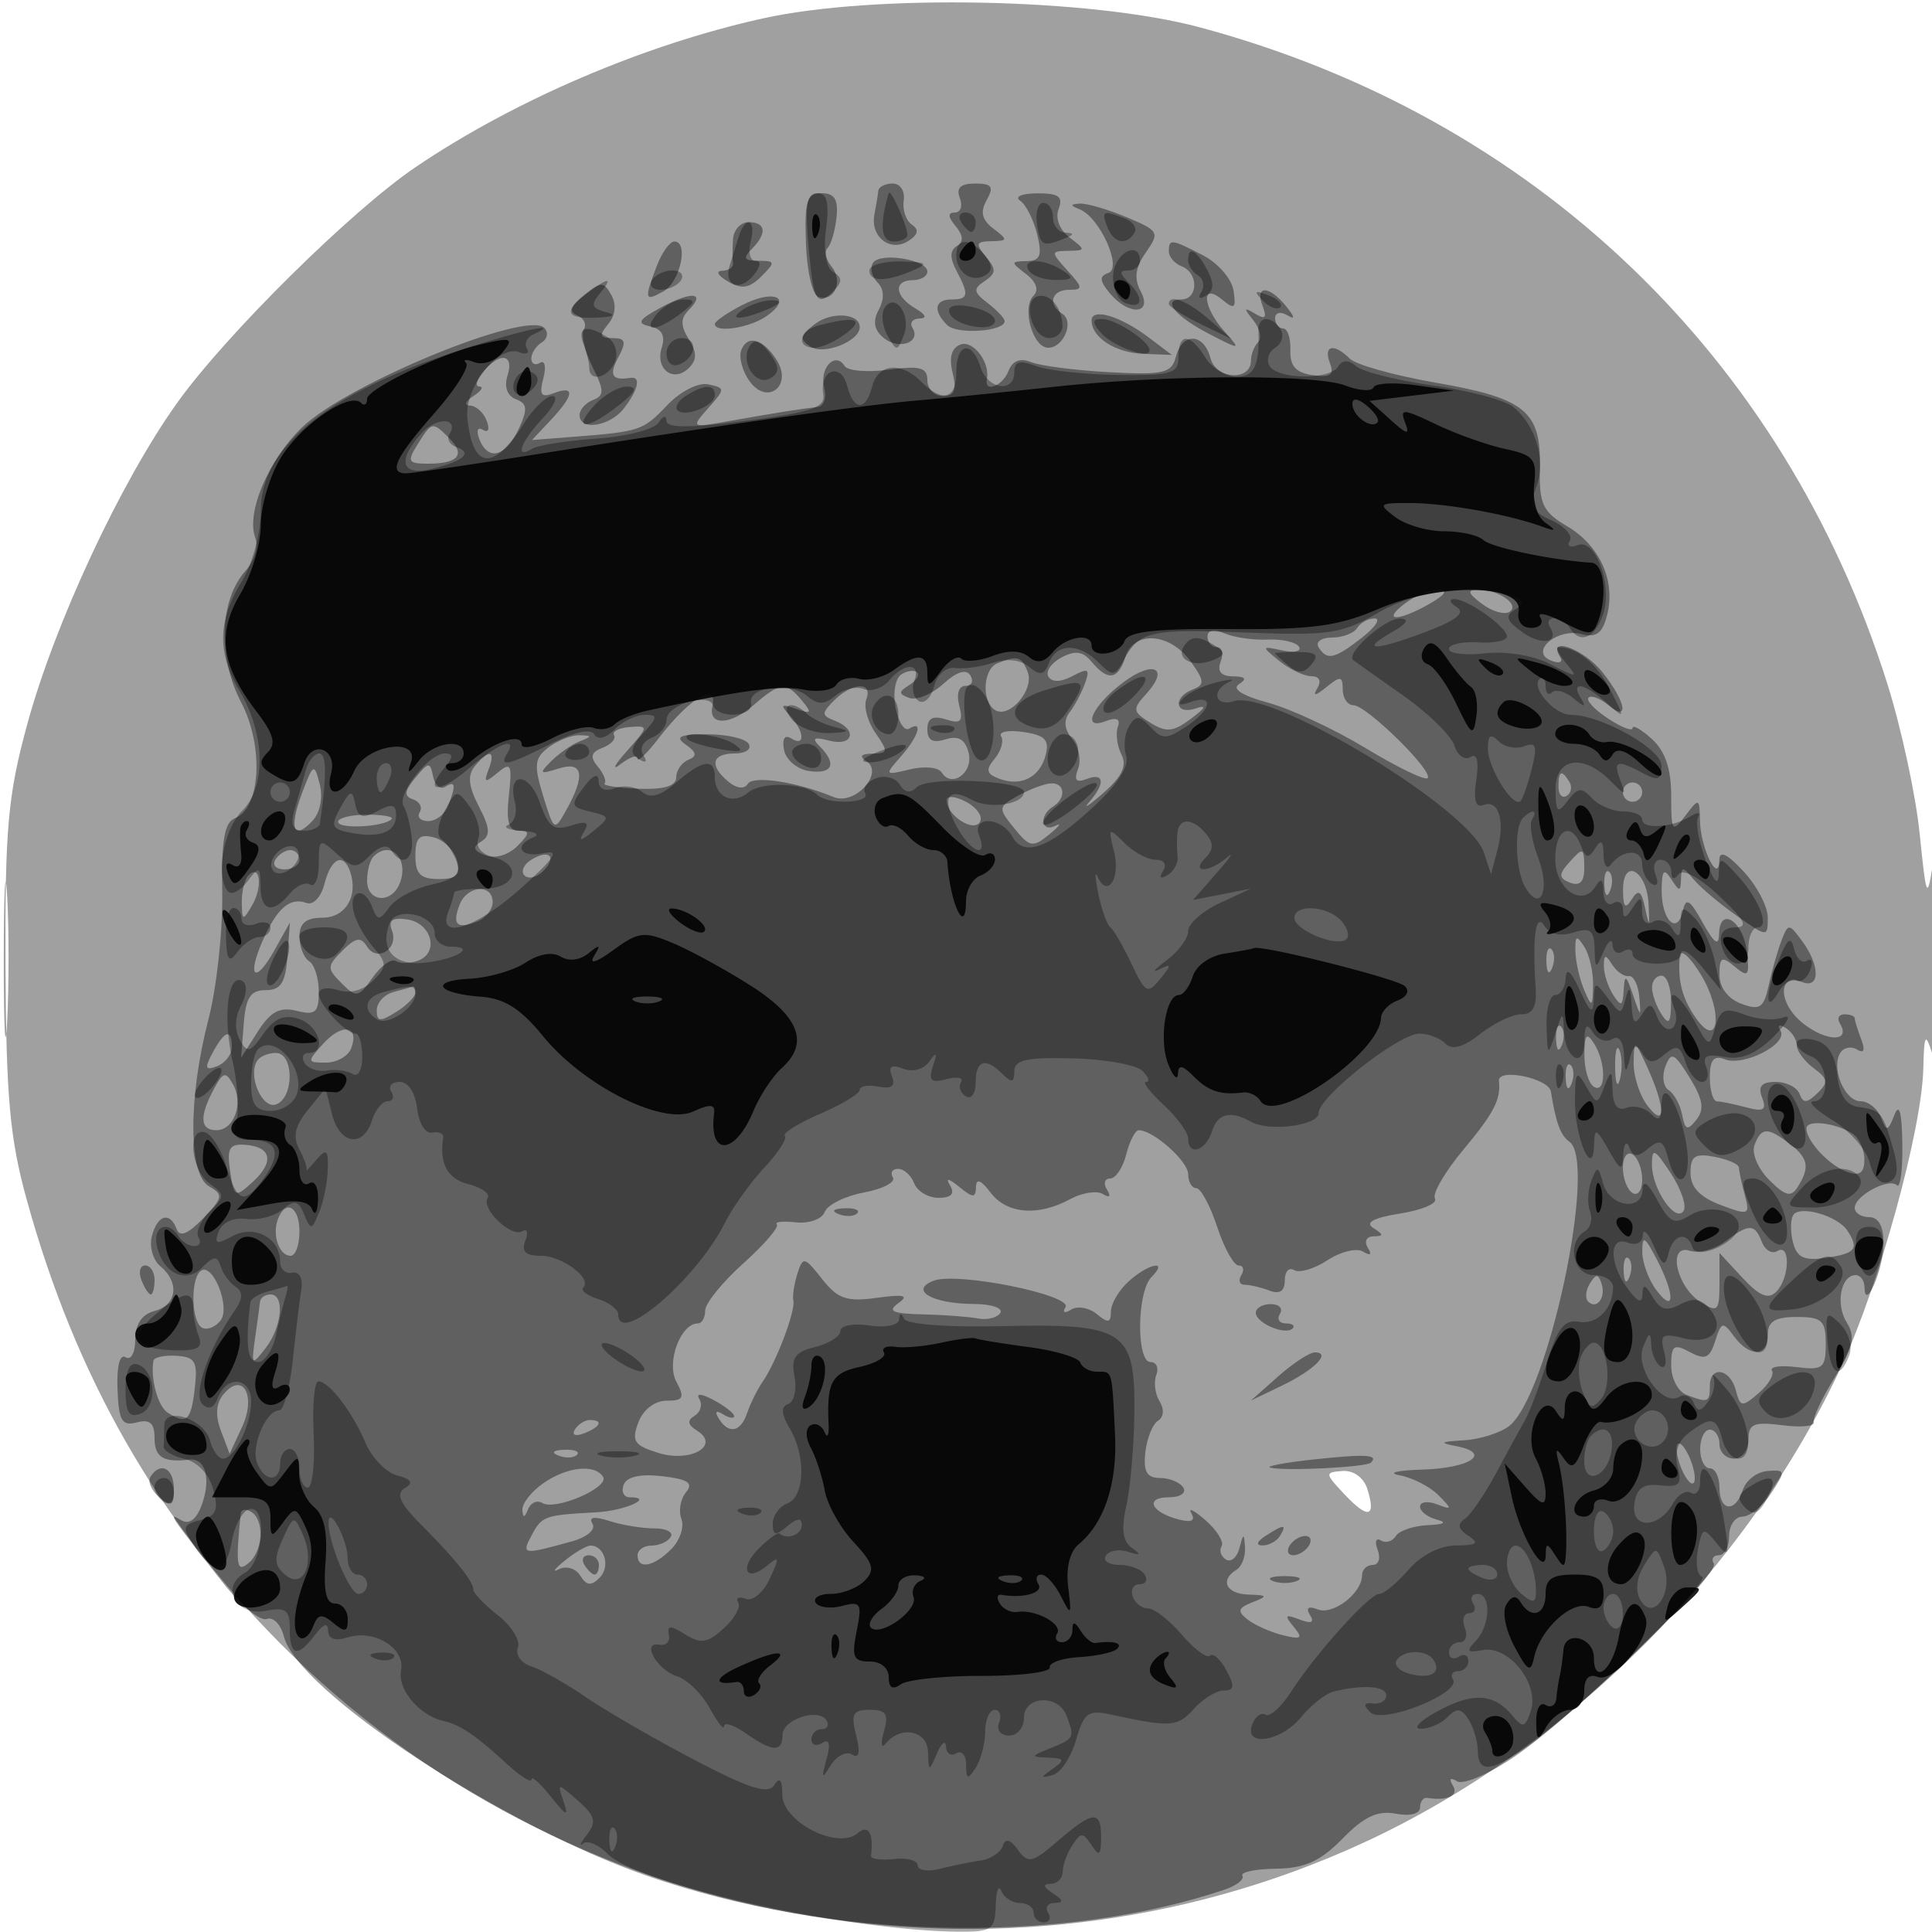 <svg xmlns="http://www.w3.org/2000/svg" width="200" height="200" fill="#000000"><path fill-opacity=".373" fill-rule="evenodd" d="M79 1.9c-12.32 2.722-25.76 8.477-36 15.415-6.615 4.482-19.566 17.281-24.622 24.333C12.529 49.806 5.672 64.498 2.814 75 .812 82.353.51 85.727.571 100c.059 13.573.447 17.862 2.19 24.175 5.059 18.325 13.498 33.108 26.208 45.912 29.454 29.67 74.706 37.985 112.272 20.628 21.056-9.728 39.727-28.379 49.425-49.369 3.909-8.46 8.28-24.385 8.434-30.724.085-3.543.212-3.771.9-1.622.484 1.512.784-2.637.758-10.5-.023-7.335-.317-11.257-.674-9-.585 3.703-.686 3.464-1.361-3.208-.401-3.965-1.906-10.94-3.344-15.5-10.715-33.974-36.619-58.701-71.204-67.969C112.946-.186 90.515-.644 79 1.9M.389 99.5c.001 7.15.161 9.944.353 6.208.193-3.735.192-9.585-.003-13-.194-3.414-.352-.358-.35 6.792m138.806 55.207c2.432 2.59 3.286 2.384 2.35-.566-.376-1.184-1.431-1.95-2.568-1.864-1.851.139-1.842.238.218 2.43"/><path fill-opacity=".4" fill-rule="evenodd" d="M90.923 19.75c-.042.413-.224 1.518-.405 2.456-.446 2.316 1.642 3.941 3.516 2.737 1.02-.656 1.129-1.171.358-1.693-.61-.413-.987-1.538-.839-2.5.149-.968-.361-1.75-1.141-1.75-.777 0-1.446.337-1.489.75m8.439.75c.316.825.084 1.5-.516 1.5-.75 0-.725.441.08 1.411.803.967.841 1.615.12 2.061-.714.441-.73 1.25-.049 2.523 1.349 2.52 1.269 3.005-.497 3.005-1.749 0-1.945 1.155-.449 2.651 1.01 1.01 5.949.671 5.949-.407 0-.288-.787-1.127-1.75-1.865-1.486-1.138-1.533-1.483-.314-2.284 1.189-.781 1.211-1.213.127-2.519-1.111-1.339-1.026-1.581.565-1.608 1.716-.029 1.734-.137.216-1.292-1.205-.916-1.396-1.726-.701-2.968.772-1.378.54-1.708-1.2-1.708-1.507 0-1.983.452-1.581 1.5m-15.933 4.685c.099 2.851.677 5.35 1.284 5.553 1.649.549 2.616-1.636 1.382-3.124-.593-.714-.782-1.593-.421-1.954s.776-1.783.923-3.158c.197-1.845-.208-2.502-1.541-2.502-1.534 0-1.78.784-1.627 5.185m22.167-4.42c.603.404 1.399 1.973 1.769 3.485.541 2.212.327 2.756-1.096 2.782-1.665.03-1.668.108-.054 1.335 1.061.805 1.36 1.658.783 2.235-1.253 1.253-.092 5.398 1.512 5.398 1.607 0 2.728-2.735 1.446-3.527-1.533-.948-1.103-2.473.699-2.473 1.488 0 1.473-.201-.155-2-1.75-1.933-1.747-2.001.095-2.032 1.805-.03 1.812-.102.138-1.373-1.052-.798-1.515-2-1.143-2.968.487-1.27-.002-1.624-2.233-1.612-1.571.009-2.364.346-1.761.75m6.175.904c2.082.838 4.445 6.092 2.964 6.59-.951.32-.92.797.137 2.078 1.964 2.38 4.504 2.235 3.211-.182-.712-1.331-.563-2.453.536-4.022 1.453-2.074 1.36-2.244-2.015-3.654-1.947-.814-4.117-1.443-4.822-1.4-1.029.063-1.032.18-.011.59M75.882 24.75c-.066.962-.066 2.087 0 2.5.065.413-.444.764-1.132.78s-.415.516.606 1.109c1.427.83 2.227.707 3.464-.53C80.298 27.13 80.273 27 78.514 27c-1.489 0-1.647-.267-.714-1.2 1.633-1.633 1.508-2.8-.3-2.8-.825 0-1.553.788-1.618 1.75m-7.907 2.815c-1.312 3.451-1.248 3.687.702 2.596C70.41 29.191 71.329 25 69.808 25c-.472 0-1.296 1.154-1.833 2.565M121 26.031c0 .568.6 1.262 1.333 1.543 1.766.678 1.718 3.426-.059 3.426-2.072 0-.575 1.795 3.039 3.644 3.145 1.608 3.164 1.604 1.437-.336-2.266-2.545-2.451-5.135-.236-3.296 1.282 1.064 1.463.922 1.181-.928-.183-1.201-1.591-2.836-3.128-3.634-3.33-1.727-3.567-1.755-3.567-.419m-30.637 1.19c-.324.524-.109 1.433.477 2.019.688.688.736 1.684.134 2.808-.651 1.217-.5 2.101.503 2.933 1.56 1.294 3.916.464 2.98-1.05-.316-.512.014-.945.734-.961.808-.019.639-.421-.441-1.05-2.144-1.249-2.287-2.92-.25-2.92.825 0 1.5-.398 1.5-.883 0-1.258-4.929-2.041-5.637-.896m-29.908 3.332c-1.392 1.12-1.593 1.723-.699 2.095.691.288.999.94.683 1.45s.083 2.242.885 3.85c1.237 2.479 1.247 3.003.067 3.456-.765.293-1.391.997-1.391 1.565 0 1.672 3.168 1.178 4.608-.719 1.492-1.965 1.767-3.309.642-3.132-1.903.301-2.239-.269-1.25-2.118.87-1.626.76-2-.587-2-1.334 0-1.423-.283-.456-1.448.751-.905.873-2.032.327-3.01-.792-1.415-1.059-1.414-2.829.011m8.045 1.238c-2.41 1.298-2.648 1.69-1.208 1.994 1.223.258 1.606.96 1.209 2.212-.707 2.227 1.232 3.67 2.811 2.091.851-.851.847-1.604-.015-2.985-.846-1.354-.858-2.142-.042-2.958 1.871-1.871.411-2.058-2.755-.354m8.246-.166c-1.51.791-2.746 1.65-2.746 1.907 0 .998 3.71.401 5.46-.879 2.649-1.937.542-2.734-2.714-1.028m53.955.039c.479 1.248.284 1.45-.781.808-1.166-.703-1.198-.582-.179.678.683.844.908 1.868.5 2.275-.407.408-.741 1.261-.741 1.895 0 2.167-3.612 1.966-4.188-.233-.686-2.624-2.914-2.718-3.585-.152-.445 1.704-1.261 1.894-6.866 1.595-3.499-.186-7.145-.654-8.103-1.038-1.147-.461-1.951-.152-2.357.904-.605 1.578-2.552 2.319-2.242.854.366-1.729-1.431-4.083-2.735-3.583-.929.357-1.205 1.358-.808 2.937.447 1.784.19 2.396-1.008 2.396-.884 0-1.608-.734-1.608-1.632 0-1.326-.748-1.531-4-1.095-2.2.295-4.256.122-4.569-.384-.958-1.551-2.637.216-2.112 2.224.272 1.038-.027 1.944-.663 2.015-1.75.193-4.725.667-9.156 1.458-3.981.711-3.991.705-2.175-1.348 1.768-1.997 1.768-2.075 0-2.45-1.038-.221-2.873.711-4.257 2.162-2.515 2.638-2.768 2.723-9.782 3.273l-4.215.33 1.965-2.091c2.401-2.556 2.517-3.611.303-2.762-1.317.506-1.543.189-1.093-1.533.312-1.193.159-1.918-.339-1.609-.499.308-.907.11-.907-.44s.489-1.302 1.087-1.672.711-1.048.25-1.508c-1.824-1.821-20.423 5.823-25.068 10.302-3.497 3.372-5.822 8.876-4.836 11.446.338.882-.109 2.403-.994 3.381-2.717 3.002-2.926 8.937-.48 13.629 2.382 4.571 2.036 10.985-.648 12.015-1.081.415-1.404 2.314-1.306 7.67.072 3.915-.567 9.819-1.421 13.119-2.12 8.191-2.087 16.119.07 17.326 1.489.834 1.427 1.164-.625 3.3-1.549 1.613-2.427 1.973-2.738 1.124-.685-1.87-1.99-1.508-2.571.713-.283 1.08.115 2.485.883 3.123 2.02 1.676 1.715 4.018-.603 4.624-1.311.343-2 1.364-2 2.966 0 1.365-.439 2.171-.995 1.827-.604-.373-.935.926-.841 3.306.128 3.28.454 3.842 1.995 3.439 1.36-.355 1.841.072 1.841 1.635 0 1.983.919 2.543 3.636 2.218 1.645-.197 2.235 2.04 1.241 4.713-.555 1.494-1.306 2.046-2.119 1.558-1.405-.844-1.287-.667 4.268 6.411 1.849 2.355 3.908 4.073 4.576 3.816.668-.256 1.469.549 1.781 1.789 1.418 5.652 22.501 19.553 37.613 24.8 19.079 6.626 42.627 7.189 59.769 1.429 1.245-.419 2.076-1.066 1.845-1.439-.23-.373 1.335-.702 3.479-.731 2.988-.04 4.595-.767 6.89-3.114 2.224-2.275 3.638-2.938 5.507-2.58 1.471.281 2.514.017 2.514-.636 0-.615.338-1.064.75-.999 2.097.331 3.292-.242 2.655-1.273-.441-.712-.275-.883.432-.446.63.39 3.287-.746 5.905-2.524 6.142-4.174 21.354-18.91 20.667-20.022-.29-.469-.05-.853.532-.853s1.059-.9 1.059-2 .623-2 1.385-2 2.103-1.096 2.981-2.436c1.509-2.303 1.488-2.429-.385-2.288-1.09.082-2.237.954-2.549 1.937-.766 2.416-2.432 2.27-2.432-.213 0-1.1-.45-2-1-2s-1-.9-1-2 .45-2 1-2 1 .675 1 1.5.675 1.5 1.5 1.5 1.5-.879 1.5-1.954c0-1.652.541-1.885 3.498-1.507 1.924.247 3.389.114 3.256-.295s.84-2.489 2.163-4.622c1.942-3.133 2.184-4.23 1.26-5.71-1.191-1.907-.622-4.912.93-4.912.491 0 .9.563.908 1.25.032 2.595 1.955-1.798 1.97-4.5.01-1.785-.512-2.75-1.485-2.75-.825 0-1.5-.434-1.5-.965 0-1.257 3.549-3.153 4.369-2.333.347.347.599-1.581.561-4.285-.048-3.305-.318-4.285-.825-2.99-.676 1.724-.823 1.75-1.399.25-.354-.922-1.302-1.677-2.107-1.677-1.639 0-3.072-3.426-2.094-5.007.348-.564 1.129-.719 1.734-.345.719.444.868.074.431-1.066-.369-.96-.67-1.934-.67-2.164s-.477-.418-1.059-.418-.8.419-.484.931c1.202 1.944-1.33 1.956-3.794.019-2.619-2.06-2.679-5.277-.08-4.28 1.84.706 1.834-1.722-.012-4.229-1.38-1.875-1.453-1.878-2.148-.083-.396 1.022-.99 3.102-1.321 4.622-.518 2.378-.917 2.648-2.852 1.925-1.377-.515-2.25-1.676-2.25-2.995 0-1.853.222-1.971 1.585-.839 1.392 1.155 1.544.966 1.25-1.551-.372-3.179-2.812-4.752-2.875-1.853-.029 1.337-.49 1.022-1.703-1.167-1.322-2.383-1.74-2.637-2.036-1.238-.552 2.612-2.223 1.042-2.206-2.071.012-2.105.227-2.364.985-1.191.862 1.333.975 1.333 1.016 0s.184-1.333 1.277 0c.676.825 2.687 2.526 4.468 3.78 3.211 2.26 3.239 2.262 3.239.206 0-1.14-1.125-3.287-2.5-4.769-1.686-1.819-2.505-2.212-2.515-1.207-.028 2.67-1.948-1.178-2.001-4.01-.046-2.414-.098-2.434-1.516-.559-1.369 1.81-1.468 1.669-1.468-2.095 0-2.766-.629-4.606-2-5.846-1.1-.995-2-1.505-2-1.132s-1.139-.068-2.531-.98c-1.392-.913-2.303-1.887-2.024-2.166s1.193.062 2.031.758c2.213 1.837 1.867-.274-.549-3.345-1.913-2.433-5.816-3.882-4.434-1.646.348.563-.046.736-.915.402-2.315-.888.597-3.419 3.162-2.749 1.518.397 2.154-.083 2.632-1.99.889-3.539-.757-7.176-4.155-9.183-2.526-1.492-2.891-2.278-2.81-6.056.125-5.854-1.506-7.186-10.778-8.798-4.27-.742-8.274-1.86-8.897-2.483-1.639-1.639-2.768-1.389-2.06.456.47 1.224.061 1.51-1.781 1.25-1.743-.246-2.369-.947-2.312-2.588.044-1.237-.293-2.25-.75-2.25-.456 0-.829-.477-.829-1.059s.563-.721 1.25-.308c.849.51.81.209-.122-.941-1.761-2.171-3.256-2.188-2.427-.028M84.347 33.55c-1.54 1.177-1.613 1.566-.436 2.339 1.376.905 5.089-.571 5.089-2.023 0-1.444-2.919-1.642-4.653-.316M113 33.165c0 1.782 2.46 3.361 5.403 3.469l2.904.106-2.404-1.816C115.988 32.72 113 31.83 113 33.165M76.734 36.25c-.281.733.115 2.191.881 3.238 1.838 2.514 4.461.441 2.791-2.206-1.397-2.214-3.041-2.677-3.672-1.032M50 38.5c-.685.825-.852 1.507-.372 1.515.479.009.197.452-.628.985s-.986.976-.357.985c.629.008 1.411.713 1.739 1.567.337.88.172 1.29-.382.948s-.719.068-.382.948c.891 2.32 2.731 1.862 4.065-1.013.968-2.087.918-2.651-.28-3.111-.905-.347-1.235-1.278-.865-2.442.715-2.253-.796-2.481-2.538-.382M43.232 46c-1.115 1.786-.999 2 1.093 2 3.107 0 3.888-.93 2.199-2.619-1.766-1.766-1.807-1.759-3.292.619m102.209 16.468c-2.486 1.88-.713 1.902 2.559.032 1.602-.916 1.94-1.442.941-1.465-.857-.019-2.432.626-3.5 1.433m7.956.032c1.044.79 2.329 1.169 2.857.843 1.156-.715-1.118-2.319-3.254-2.296-1.154.013-1.062.348.397 1.453M140.5 65c-.34.55-1.518 1-2.618 1s-1.722.45-1.382 1c.869 1.406 1.645 1.233 4.5-1 1.375-1.076 1.964-1.966 1.309-1.978s-1.469.428-1.809.978m-15.5.893c0 .609.436 1.107.969 1.107s.709.675.393 1.5q-.575 1.5 1.281 1.515c1.279.011 1.474.259.626.798-.785.499.302 1.198 3 1.929 2.327.631 6.886 2.755 10.131 4.72s6.117 3.355 6.383 3.088c.671-.671-6.329-7.55-7.683-7.55-.605 0-1.1-.73-1.1-1.622 0-1.399-.234-1.433-1.692-.25-1.15.932-1.451.971-.941.122.455-.757.211-1.25-.617-1.25-.752 0-2.241-.708-3.309-1.574-1.892-1.535-1.885-1.562.31-1.093 1.239.264 2.011.092 1.718-.383-.294-.476-1.757-.809-3.252-.741s-3.504-.224-4.467-.649c-1.079-.477-1.75-.349-1.75.333M116.5 68c-.755 2.378-1.81 2.536-3.483.521-.919-1.108-1.71-1.221-3.15-.45-1.058.566-1.658 1.458-1.334 1.982.368.596 1.306.568 2.505-.073 1.612-.863 1.816-.744 1.284.747-.348.975-1.068 2.336-1.6 3.023-.64.827-.549 1.753.267 2.737.679.818.954 2.218.612 3.112-.448 1.166-.197 1.46.888 1.044 1.835-.705 1.96.441.261 2.392-.687.789-.03.367 1.461-.938 1.94-1.697 2.476-2.832 1.885-3.985-.454-.887-.624-2.175-.377-2.863.298-.83-.13-1.029-1.272-.59-2.562.983-1.362-1.633 1.85-4.031 3.09-2.308 4.795-1.492 2.404 1.15-1.502 1.66-1.474 1.882.375 3.038 1.649 1.029 2.383.958 4.21-.408 1.531-1.144 1.674-1.472.464-1.062-2.111.713-2.375-1.169-.276-1.974 1.264-.485 1.228-.903-.25-2.937-2.137-2.941-5.852-3.181-6.724-.435m-13.25.662c-1.496.604-1.665 3.964-.242 4.843 1.485.918 4.084-2.102 3.382-3.931-.628-1.636-1.045-1.757-3.14-.912m-9.938 1.145c-.625.387-.896 1.919-.606 3.434.287 1.505.921 2.489 1.408 2.188 1.499-.926.982.805-.864 2.892-1.701 1.923-1.675 1.96.939 1.325 1.479-.359 2.955-.221 3.282.307 1.046 1.693 3.334.018 2.795-2.046-.363-1.385-1.067-1.788-2.39-1.368-1.312.417-1.876.105-1.876-1.039 0-1.156.561-1.457 1.917-1.026 1.553.493 1.816.221 1.383-1.433-.313-1.2-.049-2.041.642-2.041.647 0 .877-.484.512-1.075-.433-.701-1.412-.397-2.809.873-1.18 1.071-2.758 1.725-3.508 1.454-1.131-.41-1.136-.635-.029-1.319.734-.453 1.109-1.049.834-1.324s-1.008-.186-1.63.198m-15.339 3.216c-2.384 2.068-4.672 2.123-4.223.102.583-2.622-2.339-.901-5.534 3.26C66.997 77.972 66 78.929 66 78.512c0-.416-.787-.153-1.75.585-.962.738-.681.142.625-1.325 2.29-2.571 2.301-2.661.319-2.512-1.13.085-1.864.465-1.63.843.233.378-.299.965-1.182 1.304-1.212.465-1.335.944-.503 1.947.607.731.925 1.514.706 1.738-.218.224 1.361.476 3.509.558 2.64.102 3.906-.277 3.906-1.167 0-.724.563-1.545 1.25-1.824.941-.381.879-.769-.25-1.568-1.17-.827-.689-1.064 2.191-1.076 2.03-.008 3.969.435 4.309.985s-.309 1-1.441 1c-2.39 0-2.667 1.251-.648 2.926.845.701 1.645.792 1.995.227.564-.913 5.04-.23 8.892 1.357 2.211.911 5.294-2.512 3.367-3.738-.753-.479-.526-.747.642-.757 1.639-.014 1.669-.211.325-2.13-.815-1.163-1.242-2.738-.95-3.5.708-1.844-1.441-1.768-3.328.118-1.337 1.337-1.329 1.569.072 2.107 2.381.914 1.886 2.705-.57 2.063-1.609-.421-1.859-.276-1 .583 1.81 1.81 1.339 2.911-1.096 2.564-1.232-.176-2.4-1.161-2.596-2.188-.221-1.16.059-1.612.74-1.191 1.494.923 1.387-.727-.154-2.388-1.024-1.104-.908-1.226.641-.677 1.604.568 1.7.438.628-.853-1.647-1.985-2.25-1.925-5.046.5m25.666 3.202c.293.474-.006 1.513-.666 2.307-.953 1.149-.869 1.571.414 2.063 2.288.878 4.25-.097 4.855-2.414.414-1.582-.058-2.074-2.308-2.404-1.556-.228-2.588-.027-2.295.448m-46.848 1.137c-1.467 1.114-1.547 1.824-.565 5.024 1.129 3.678 1.16 3.696 2.423 1.42 1.992-3.589 1.698-5.051-.852-4.241-1.94.615-2.027.523-.733-.772.81-.81 2.139-1.733 2.954-2.053 1.298-.51 1.296-.588-.018-.629-.825-.026-2.269.537-3.209 1.251m-7.627 1.941c-.787.948-.676 2.084.407 4.172 1.174 2.262 1.224 3.034.237 3.644-.936.578-.824.938.444 1.424.983.377 2.368-.021 3.294-.946 1.31-1.311 1.34-1.597.163-1.597-1.057 0-1.327-.961-1.03-3.656.355-3.224.217-3.503-1.161-2.359-1.324 1.099-1.467 1.046-.934-.344.756-1.97.07-2.134-1.42-.338m-17.9 2.808c-1.387 3.676-.874 4.982 1.113 2.829.77-.833 1.074-2.419.723-3.763-.577-2.209-.667-2.164-1.836.934M43 80.507c-1.149 1.392-1.206 1.917-.244 2.241.691.233 1.002.834.691 1.337s.088.915.887.915 1.725-.712 2.059-1.582c.836-2.178.763-2.632-.317-1.965-.509.314-1.071-.179-1.25-1.096-.296-1.514-.465-1.5-1.826.15m118.333.949c0 .801.383 1.22.85.931s.591-.944.274-1.456c-.808-1.308-1.124-1.161-1.124.525m-55.967.926c-2.054 1.142-2.068 1.268-.377 3.356 1.601 1.977 1.922 2.034 3.634.641 1.032-.84 1.315-1.242.627-.894-1.477.748-1.708-1.084-.25-1.985 1.414-.874 1.243-2.519-.25-2.402-.687.054-2.21.632-3.384 1.284M168 82c0 .55.45 1 1 1s1-.45 1-1-.45-1-1-1-1 .45-1 1m-70 .842c0 1.556 2.755 3.363 3.439 2.257.339-.549-.296-1.487-1.411-2.084S98 82.34 98 82.842m-63 2.237c0 .776 4.715.539 5.533-.278.257-.257-.883-.468-2.533-.468s-3 .336-3 .746m8 3.515c0 1.875.531 2.406 2.406 2.406s2.297-.421 1.908-1.908c-.274-1.049-1.357-2.132-2.406-2.406-1.487-.389-1.908.032-1.908 1.908M28.5 89c-.34.55.084 1 .941 1S31 89.55 31 89s-.423-1-.941-1-1.219.45-1.559 1m10.167-.333c-.367.366-.667 1.491-.667 2.5 0 2.25 2.556 2.433 3.396.243.972-2.533-.979-4.494-2.729-2.743M55 89c-.793.49-1.11 1.223-.704 1.629.405.406 1.262.213 1.904-.429 1.511-1.511.668-2.354-1.2-1.2m107.295.448c-.951 1.083-.899 1.49.25 1.931q1.455.558 1.455-1.41c0-2.304-.109-2.338-1.705-.521M33.598 91.465c-.346 1.381-1.163 2.265-1.858 2.01-1.716-.628-3.061.526-4.548 3.904-1.687 3.834-.767 4.549 1.235.959l1.584-2.838-.255 3.5c-.201 2.748-.686 3.5-2.256 3.5-1.568 0-2.059.757-2.271 3.5l-.27 3.5 1.731-2.716c1.323-2.074 2.273-2.58 4.021-2.142 1.937.486 2.289.183 2.289-1.975 0-1.402-.45-2.827-1-3.167s-1-1.491-1-2.559c0-1.378.691-1.941 2.383-1.941 2.378 0 3.721-2.223 2.871-4.75-.684-2.031-1.991-1.433-2.656 1.215m-7.869-.861c-.401.401-.715 1.667-.699 2.813.028 1.923.111 1.946 1.071.295 1.119-1.922.833-4.312-.372-3.108m140.35.979c.048 1.165.285 1.402.604.605.289-.722.253-1.585-.079-1.917s-.568.258-.525 1.312m1.936.584c.012 1.76.235 1.986.91.921.693-1.096 1.005-.871 1.393 1 .403 1.945.469 1.846.341-.511-.191-3.521-2.666-4.842-2.644-1.41M47.583 93.643c-.797 2.079-.305 2.571 1.774 1.774.904-.347 1.643-1.258 1.643-2.024 0-1.942-2.65-1.748-3.417.25m-7.01 2.687c.728 1.897-1.546 3.331-2.594 1.636-.626-1.014-1.169-.918-2.531.443-1.61 1.61-1.616 1.852-.087 3.38 1.528 1.528 1.758 1.486 3.211-.588.861-1.229 1.943-2 2.406-1.714s1.513.262 2.333-.053c2.184-.838 1.363-3.881-1.147-4.253-1.553-.23-1.997.091-1.591 1.149m122.513 2.17c.03 1.1.441 2.9.914 4 .787 1.832.864 1.79.914-.5.031-1.375-.381-3.175-.914-4-.8-1.238-.96-1.151-.914.5m-3.007 1.083c.048 1.165.285 1.402.604.605.289-.722.253-1.585-.079-1.917s-.568.258-.525 1.312M173.885 99c-.21 2.586.254 4.361 1.673 6.386 2.395 3.42 2.853-.663.506-4.513-1.154-1.892-2.11-2.714-2.179-1.873m-7.854 1c0 .825.436 2.175.969 3 .808 1.25.989 1.166 1.084-.5.097-1.684.25-1.606.967.5.798 2.342.839 2.355.651.21-.111-1.259-.602-2.233-1.09-2.164s-1.269-.476-1.735-1.211c-.679-1.071-.846-1.039-.846.165m4.984 2.25c.009.688.452 1.925.985 2.75.755 1.169.973.893.985-1.25.008-1.513-.435-2.75-.985-2.75s-.993.563-.985 1.25m-130.265.439c-.962.252-1.75 1.103-1.75 1.893 0 1.185.349 1.217 2 .186 1.1-.687 2-1.591 2-2.009s-.112-.707-.25-.643-1.038.322-2 .573m-7.271 5.335c-1.727 1.907-1.717 1.976.259 1.976 1.126 0 2.302-.661 2.611-1.468.9-2.345-.917-2.667-2.87-.508m127.6-.441c.048 1.165.285 1.402.604.605.289-.722.253-1.585-.079-1.917s-.568.258-.525 1.312m23.232-.888c.833 1.348-3.769 3.727-5.744 2.969-1.162-.446-1.567.037-1.567 1.867 0 1.358.338 2.475.75 2.483.412.007 1.769.286 3.015.62 1.801.483 2.138.276 1.643-1.013-.447-1.166-.053-1.621 1.402-1.621 1.113 0 2.23.563 2.482 1.25.361.985.75.97 1.833-.067 1.163-1.115 1.105-1.517-.375-2.611-.963-.711-1.75-1.779-1.75-2.373s-.52-1.402-1.155-1.794c-.653-.404-.885-.278-.534.29m-162.299 2.282c-.863 1.614-.778 1.87.465 1.394.838-.322 1.523-1.212 1.523-1.978 0-1.953-.747-1.734-1.988.584m142.003.214c-.008 1.48.435 2.969.985 3.309 1.277.789 1.277-2.524 0-4.5-.758-1.173-.973-.914-.985 1.191m3.18 1.309c.02 1.65.244 2.204.498 1.231s.237-2.323-.037-3-.481.119-.461 1.769m1.918-.5c-.027 1.375.611 3.374 1.419 4.441 1.9 2.513 1.903.206.004-3.941-1.34-2.926-1.375-2.939-1.423-.5m-142.506-.174c-.978 1.584.556 5.049 1.992 4.498 1.869-.718 1.835-5.324-.04-5.324-.793 0-1.671.372-1.952.826m145.792.578c-.38.989-.227 2.09.34 2.447.566.357 1.194 1.507 1.395 2.555.305 1.587.552 1.671 1.482.5.845-1.064.674-2.122-.705-4.353-1.592-2.575-1.909-2.72-2.512-1.149m-10.32 1.179c.048 1.165.285 1.402.604.605.289-.722.253-1.585-.079-1.917s-.568.258-.525 1.312m-139.958 1.191c-1.504 2.809-1.412 4.226.272 4.226 1.834 0 2.84-2.761 1.729-4.746-.764-1.365-1.029-1.296-2.001.52m133.047-.874c.218 1.904-.52 3.332-3.668 7.1-1.925 2.305-3.254 4.589-2.953 5.076s-1.311 1.182-3.581 1.545c-2.791.447-3.697.934-2.797 1.504 1.079.685 1.084.847.022.86-.733.008-.995.523-.596 1.17.452.73.274.882-.484.413-.66-.407-2.317-.008-3.683.887-1.367.896-2.922 1.358-3.456 1.028-.535-.331-.972.149-.972 1.065q-.001 1.663-1.582 1.059c-.87-.334-2.021-.607-2.559-.607-.537 0-.699-.45-.359-1s.214-1-.281-1c-.494 0-1.493-1.8-2.219-4s-1.698-4-2.16-4-.84-.649-.84-1.443c0-1.343-3.607-4.557-5.114-4.557-.368 0-.952 1.125-1.297 2.5s-1.095 2.5-1.667 2.5-.719.52-.327 1.155c.438.707.275.883-.42.453-.623-.385-2.155-.146-3.404.532-3.32 1.803-6.553 1.532-8.233-.69q-1.475-1.951-1.506-.578c-.027 1.164-.29 1.164-1.724 0-1.15-.932-1.451-.971-.941-.122.498.83.094 1.25-1.201 1.25-1.074 0-2.211-.675-2.528-1.5-.316-.825-1.066-1.5-1.666-1.5s-.842.401-.54.89c.303.49-1.044 1.19-2.993 1.556-1.949.365-3.777 1.271-4.062 2.013-.285.745-1.621 1.228-2.98 1.079-1.354-.149-2.245-.053-1.979.213s-1.294 2.08-3.467 4.03S73 134.929 73 135.664 72.658 137 72.241 137c-1.789 0-3.286 4.047-2.229 6.023.896 1.673.74 1.977-1.009 1.977-1.225 0-2.415.917-2.92 2.25-.733 1.934-.441 2.377 2.075 3.157 3.358 1.04 6.474-.78 3.977-2.324-.956-.591-1.022-1.035-.225-1.527.617-.382.836-1.158.486-1.725-.389-.628.191-.587 1.483.104 1.167.625 2.121 1.371 2.121 1.659s-.52.203-1.155-.189c-.715-.443-.883-.275-.44.44 1.031 1.67 2.273 1.419 2.949-.595.324-.963 1.051-2.425 1.618-3.25 1.409-2.053 3.395-7.31 3.155-8.354-.108-.469.08-1.722.417-2.785.577-1.819.726-1.787 2.555.538 1.623 2.063 2.555 2.384 5.672 1.952 2.816-.39 3.362-.255 2.229.551-1.17.832-.619 1.088 2.5 1.159 2.2.051 4.786.243 5.746.426.96.184 1.999-.075 2.309-.576s-.926-.918-2.746-.926c-4.31-.02-6.725-1.42-4.153-2.407 2.43-.932 14.423 1.486 13.641 2.75-.345.559-.09.662.592.24.659-.407 1.854-.196 2.655.468 1.162.965 1.456.913 1.456-.259 0-.807.823-2.212 1.829-3.122 2.08-1.882 4.206-2.29 2.371-.455-1.511 1.511-1.588 8.8-.093 8.8.609 0 .875.603.593 1.341-.283.737-.13 1.963.34 2.723.502.814.435 1.643-.165 2.013-.56.347-1.15 1.821-1.309 3.276-.219 1.992.156 2.647 1.512 2.647.992 0 2.082.45 2.422 1s-.335 1-1.5 1c-2.529 0-1.865 1.541.986 2.286q2.02.53 1.343-.629c-.37-.636.294-.309 1.476.727s1.926 2.242 1.655 2.681c-.271.438-.069 1.058.448 1.378s1.147-.212 1.4-1.181c.411-1.575.472-1.583.576-.071.064.93-.334 1.969-.884 2.309-1.759 1.087-1.073 2.498 1.25 2.57 1.98.062 2.028.158.403.797-1.503.592-1.596.924-.5 1.786.741.582 2.385 1.313 3.654 1.624 1.925.472 2.109.326 1.109-.879-.988-1.189-.881-1.322.607-.751 1.234.474 1.579.326 1.089-.466-.465-.752-.181-.953.81-.572 1.597.612 4.578-1.691 4.578-3.538 0-.589.498-1.071 1.107-1.071s.839-.698.511-1.552-.181-1.296.324-.984c.506.313 1.202.111 1.548-.448.345-.559 1.839-1.068 3.319-1.132 1.693-.073 2.042-.286.941-.573-.963-.252-1.75-.861-1.75-1.353s.787-.597 1.75-.233c1.6.606 1.614.525.162-.94-.873-.882-2.673-1.808-4-2.058-1.341-.253-.329-.515 2.279-.591 5.019-.146 7.319-1.708 3.574-2.428-1.822-.35-1.678-.469.735-.604 1.65-.092 3.766-.75 4.703-1.462 4.046-3.074 9.205-27.34 6.262-29.45-.925-.663-1.396-1.939-1.915-5.192-.221-1.388-5.539-2.475-5.382-1.1M187 116.815c0 1.332 2.386 3.866 4.25 4.514 1.268.441 1.75.082 1.75-1.301 0-1.051-.562-2.261-1.25-2.69-1.817-1.134-4.75-1.457-4.75-.523m-5.37 1.708c-.327.851.34 2.447 1.511 3.618 1.693 1.693 2.261 1.832 2.962.727 1.28-2.021 1.094-2.998-.853-4.476-2.283-1.733-2.914-1.711-3.62.131m-157.81 2.705c.403 2.748.498 2.794 2.325 1.141 2.284-2.067 1.974-3.658-.752-3.858-1.648-.122-1.92.349-1.573 2.717m144.18-.346c0 1.1.45 2.278 1 2.618s1-.282 1-1.382-.45-2.278-1-2.618-1 .282-1 1.382m3.007-.323c-.008 2.519 2.46 6.112 3.283 4.78.328-.53-.275-2.286-1.34-3.901-1.673-2.538-1.938-2.658-1.943-.879m3.993.86c0 1.478.963 2.506 3.104 3.314 2.945 1.112 3.074 1.059 2.514-1.031-.325-1.211-.597-2.487-.604-2.835-.008-.349-1.139-.849-2.514-1.112-2.037-.389-2.5-.081-2.5 1.664M28.754 126.25c-.596 1.622.158 3.75 1.329 3.75.504 0 .917-1.125.917-2.5 0-2.608-1.45-3.415-2.246-1.25m58.059-.567c.721.289 1.584.253 1.916-.079s-.258-.568-1.312-.525c-1.165.048-1.402.285-.604.604m98.819.103c-.294.477-.301 1.763-.015 2.857.407 1.556 1.16 1.897 3.452 1.56 3.039-.446 3.41-.929 2.166-2.818-1.012-1.536-4.947-2.66-5.603-1.599m-7.08 2.75c-1.071.811-2.698 1.235-3.616.944-2.37-.753-1.407 3.745 1.144 5.338 1.741 1.087 1.92.905 1.92-1.956v-3.154l2.379 2.567c1.757 1.896 2.672 2.274 3.5 1.446 1.393-1.393 1.493-5.069.114-4.217-.554.343-1.277-.081-1.607-.941-.734-1.912-1.334-1.917-3.834-.027m-8.546 1.023c-.003 1.132.655 2.932 1.462 4 1.921 2.539 1.946.463.038-3.195-1.249-2.396-1.495-2.527-1.5-.805m-1.927 2.024c.048 1.165.285 1.402.604.605.289-.722.253-1.585-.079-1.917s-.568.258-.525 1.312m-153.441.917c.317.825.753 1.5.969 1.5s.393-.675.393-1.5-.436-1.5-.969-1.5-.709.675-.393 1.5m6.06-.865c-.998.998-.863 5.145.189 5.795.487.301 1.35-.011 1.917-.694 1.155-1.391-.882-6.325-2.106-5.101m143.885 1.231c-.431.697-.513 1.537-.183 1.867.895.895 1.871-.421 1.387-1.871-.338-1.016-.574-1.016-1.204.004M26.918 134.75c-.045.412-.274 2.1-.509 3.75-.404 2.842-.347 2.898 1.082 1.059C29.2 137.36 29.508 134 28 134c-.55 0-1.037.338-1.082.75M130 135.893c0 1.067 3.063 2.378 3.81 1.631.288-.288-.028-.524-.702-.524s-.948-.45-.608-1-.084-1-.941-1-1.559.402-1.559.893m53 2.274c0 2.296-1.884 2.374-3.513.146-1.129-1.544-1.293-1.501-1.927.499-.572 1.801-1.035 2.004-2.627 1.152-1.664-.89-1.933-.696-1.933 1.394 0 1.335.712 2.701 1.582 3.035 2.235.858 2.418.79 2.418-.893 0-2.167 2.097-1.846 2.687.41.46 1.762.644 1.787 2.355.322 1.021-.874 1.647-1.927 1.392-2.339-.256-.413.892-.579 2.551-.37 2.723.345 3.015.112 3.015-2.404 0-2.429-.385-2.786-3-2.786-2.242 0-3 .463-3 1.834m-167.115 2.689c-.33 1.844.459 4.732 1.468 5.379 1.969 1.261 2.417.865 2.808-2.488.326-2.796.061-3.273-1.891-3.394-1.248-.078-2.322.148-2.385.503m116.421 1.636-2.806 2.492 3.23-1.556c3.343-1.609 5.139-3.428 3.385-3.428-.552 0-2.266 1.121-3.809 2.492m-109.164 1.837q-1.173 1.413-.272 3.792l.901 2.379 1.287-2.777c1.506-3.248.072-5.789-1.916-3.394m36.365 3.66c-.35.566.051.734.941.393 1.732-.665 2.049-1.382.611-1.382-.518 0-1.216.445-1.552.989m114.207 3.025c.29 1.11.881 2.236 1.313 2.503.433.267.549-.422.259-1.531-.29-1.11-.881-2.236-1.313-2.503-.433-.267-.549.422-.259 1.531m-115.901-.331c.721.289 1.584.253 1.916-.079s-.258-.568-1.312-.525c-1.165.048-1.402.285-.604.604m78.187.399c-3.025.326-5.05.707-4.5.848 1.483.379 9.934-.041 10.417-.518.841-.831-.539-.908-5.917-.33m-120.43 1.805c-.301.487.122 1.442.941 2.122 1.239 1.029 1.489.88 1.489-.887 0-2.145-1.421-2.868-2.43-1.235m40.653.67c-1.223.856-2.187 2.093-2.144 2.75.057.858.221.84.585-.063.279-.691.946-.985 1.482-.654 1.331.823 6.964-1.603 6.282-2.706-.843-1.364-3.747-1.049-6.205.673m8.337.147c-.273.713.014 1.296.638 1.296 2.606 0-.513 1.397-3.473 1.555-5.363.287-5.618.377-6.677 2.355-1.098 2.052-.959 2.073 4.195.64 1.542-.429 2.459-1.223 2.094-1.814-.431-.698.159-.792 1.757-.28 1.323.423 3.416.767 4.649.763s1.995.396 1.691.887c-.303.492-1.2.894-1.993.894S66 160.45 66 161c0 1.503 1.653 1.205 3.486-.629.896-.896 1.37-2.303 1.054-3.127s-.104-2.065.472-2.758c.8-.965.224-1.356-2.454-1.669-2.262-.264-3.677.05-3.998.887m-39.641 2.987c-.542 5.391-.424 6.143.801 5.127 1.523-1.264 1.691-4.446.28-5.318-.55-.34-1.037-.254-1.081.191M131 159c-.901.582-1.025.975-.309.985.655.008 1.469-.435 1.809-.985.767-1.242.421-1.242-1.5 0m2.5 1c-.34.55-.168 1 .382 1s1.278-.45 1.618-1 .168-1-.382-1-1.278.45-1.618 1m-75.059 1.574c-1.067.866-1.328 1.258-.579.872.754-.389 1.739-.091 2.208.668.64 1.035 1.129 1.087 2.001.215 1.139-1.139.521-3.329-.939-3.329-.412 0-1.623.708-2.691 1.574M60.5 162c.34.55.816 1 1.059 1s.441-.45.441-1-.477-1-1.059-1-.781.45-.441 1m71.25 1.662c.688.278 1.813.278 2.5 0 .688-.277.125-.504-1.25-.504s-1.937.227-1.25.504"/><path fill-opacity=".333" fill-rule="evenodd" d="M83.676 25.234c.522 5.964.869 6.621 2.582 4.908.965-.965.966-1.386.003-1.98-.76-.471-1.043-2.153-.747-4.459.347-2.717.105-3.703-.911-3.703-1.063 0-1.279 1.22-.927 5.234M91.996 20c-.969 3.352-.801 5 .51 5 .822 0 1.462-.337 1.424-.75-.109-1.16-1.771-4.813-1.934-4.25m15.36 3.25c.341 2.238.579 2.352 2.919 1.404.95-.385.944-.514-.025-.575-.687-.043-1.25-.754-1.25-1.579s-.447-1.5-.994-1.5-.839 1.012-.65 2.25M99.5 23c.34.55.816 1 1.059 1s.441-.45.441-1-.477-1-1.059-1-.781.45-.441 1m15.138.5c.644 1.678 1.958 1.962 2.797.605.305-.493-.156-1.168-1.023-1.5-2.252-.864-2.417-.781-1.774.895m-38.169 1-.925 2.968c-.652 2.098 1.003 2.783 2.465 1.021.736-.886.82-1.489.207-1.489-.566 0-.793-.9-.506-2 .602-2.302-.535-2.76-1.241-.5M99 26.441c0 1.792 1.652 2.892 3.049 2.029.716-.443.678-1.094-.123-2.059-1.511-1.821-2.926-1.806-2.926.03m16.238 1.959c-.112 1.346.451 2.651 1.281 2.969 1.785.685 1.939-.511.281-2.169-.933-.933-.933-1.2 0-1.2.66 0 1.2-.45 1.2-1 0-2.16-2.576-.854-2.762 1.4M123 26.941c0 .518.457 1.224 1.016 1.569.559.346.715 1.117.346 1.714-.401.648-.205.797.486.37.827-.511.861-1.27.12-2.655-1.116-2.085-1.968-2.517-1.968-.998M90 28c0 1.187 1.737 1.187 4.5 0 1.676-.72 1.474-.871-1.25-.93-1.787-.038-3.25.38-3.25.93m16.5 0c.34.55 1.604.993 2.809.985 1.781-.013 1.91-.197.691-.985-1.97-1.273-4.287-1.273-3.5 0m-39 1c-.34.55.057 1 .882 1s1.778-.45 2.118-1-.057-1-.882-1-1.778.45-2.118 1m-6.75 1.392c-2.476 1.88-2.176 2.626 1 2.492 1.79-.075 2.12-.279.947-.584-1.431-.371-1.561-.759-.628-1.884 1.457-1.755.973-1.764-1.319-.024m46.606.306c-1.563.544-.462 4.302 1.261 4.302.76 0 1.376-.562 1.368-1.25-.024-1.937-1.364-3.492-2.629-3.052m23.377.426c.679.684 1.486.991 1.793.683.308-.308-.247-.867-1.233-1.243-1.425-.542-1.54-.428-.56.56M68 32.5c-1.584 1.908-.098 1.889 2.441-.032 1.554-1.175 1.628-1.468.373-1.468-.863 0-2.129.675-2.814 1.5m9-.5c-1.828 1.181-.249 1.181 2.5 0 1.319-.567 1.489-.878.5-.914-.825-.031-2.175.381-3 .914m14.559-.095c-.367.594-.223 1.87.32 2.837.936 1.667 1.023 1.664 1.687-.059.805-2.092-.939-4.507-2.007-2.778m6.73.476c.456 1.388 4.711 2.115 4.711.805 0-.524-1.143-1.171-2.54-1.438-1.602-.307-2.404-.073-2.171.633M121 31.474c0 .261 1.463 1.183 3.25 2.05l3.25 1.575-2.361-2.05c-2.212-1.92-4.139-2.653-4.139-1.575m-36.25 2.215C82.718 34.22 82.378 36 84.309 36c.72 0 2.182-.661 3.25-1.468 2.013-1.523.981-1.833-2.809-.843m29.16.703c1.181 1.422 5.09 2.862 5.09 1.875 0-.928-3.424-3.202-4.872-3.235-1.06-.025-1.11.285-.218 1.36m16.359-.142c.133 3.587-.421 4.75-2.261 4.75-1.095 0-2.553-.9-3.24-2-1.584-2.536-2.768-2.561-2.768-.057 0 1.726-.701 1.935-6.25 1.867-3.437-.042-7.263-.456-8.5-.919-1.697-.635-2.25-.479-2.25.634 0 2.198-2.767 1.783-3.5-.525-.893-2.813-2.5-2.491-2.5.5 0 2.827-1.425 3.218-3.643 1-2.099-2.099-4.448-1.868-5.067.5-.68 2.601-1.912 2.553-2.606-.101-.637-2.435-2.878-1.599-2.461.918.228 1.373-1.17 1.854-7.973 2.74-5.836.761-8.254.763-8.265.009-.009-.604-.361-.522-.811.187-.438.69-3.327 1.432-6.42 1.651s-6.103.694-6.689 1.056c-1.821 1.125-1.171-.719 1.109-3.146C57.37 42.042 57.831 41 57.197 41c-.633 0-1.938 1.237-2.901 2.75-3.225 5.069-5.343 4.91-5.914-.443-.336-3.159 3.209-7.678 5.372-6.848.742.285 1.099.112.792-.385s.007-1.161.698-1.477C59.706 32.56 48.089 35.79 42 38.28q-15 6.134-15 14.578c0 2.331-.86 5.504-1.996 7.368-2.469 4.048-2.531 7.374-.213 11.274 2.667 4.487 2.79 9.919.28 12.429-1.967 1.967-2.817 6.991-1.42 8.389.358.358 1.244-.13 1.968-1.084 1.214-1.598 1.32-1.558 1.349.516.037 2.596 1.247 2.901 3.023.761.68-.819 1.635-1.242 2.122-.941.488.301.887-.673.887-2.166 0-2.593.084-2.638 1.881-1.012 1.702 1.541 2.03 1.555 3.436.148.96-.959 1.794-1.169 2.178-.548 1.122 1.815 2.374 1.057 2.124-1.284-.134-1.261-.512-2.726-.839-3.255C41.045 82.264 44.371 78 46.033 78c.926 0 .914.359-.053 1.524-2.173 2.618-.443 2.606 2.608-.018 2.946-2.533 5.047-3.342 3.912-1.506-.905 1.464.111 1.239 4.485-.993 2.413-1.23 4.143-1.61 4.524-.992.38.614 1.201.418 2.126-.507.829-.83 2.22-1.508 3.091-1.508 1.397 0 1.381.224-.136 1.901-1.293 1.428-1.417 2.088-.501 2.654.782.483.962.337.502-.408-.402-.65-.029-1.425.846-1.761.859-.33 1.563-1.174 1.563-1.876 0-1.535 4.358-2.873 4.833-1.484.49 1.43 4.211 1.191 3.917-.252-.34-1.669 4.013-2.215 5.805-.728 1.125.934 1.774.926 2.932-.035.818-.679 2.135-.986 2.927-.682s1.978-.096 2.635-.888c1.558-1.878 3.325-1.859 2.602.027-.31.807-.103 1.753.46 2.101s1.276-.332 1.584-1.51c.323-1.235 1.246-2.043 2.182-1.909.893.128 2.657-.115 3.921-.541 1.414-.476 2.852-.314 3.738.421 1.144.949 1.568.863 2.059-.417.789-2.055 3.095-2.066 5.137-.024 1.452 1.452 1.675 1.43 2.593-.25 1.642-3.008 2.675-3.242 12.642-2.859 8.641.331 9.924.139 13.711-2.057 4.086-2.37 10.231-3.162 13.824-1.784 1.321.507 1.391.809.337 1.461-1.043.644-.902 1.133.655 2.272 2.045 1.496 3.982 1.207 2.963-.441-.316-.512-.125-.931.425-.931s1.278.45 1.618 1c1.032 1.67 2.518 1.126 3.395-1.245 1.11-3-.661-8.059-2.566-7.328-.793.304-1.161.11-.825-.434.335-.542-.509-1.494-1.874-2.116-2.094-.954-2.342-1.504-1.582-3.504 1.015-2.668-.028-6.282-2.376-8.23-.844-.701-4.568-1.704-8.276-2.229-3.707-.525-7.298-1.417-7.979-1.983-.85-.706-1.442-.699-1.887.02-.861 1.394-6.228 1.347-7.099-.063-.378-.611-.122-1.461.569-1.888s.947-1.277.569-1.888c-.925-1.498-2.358-1.412-2.3.138m-69.876 1.332c.334.87.607 1.995.607 2.5 0 1.539 2.023 1.023 2.677-.683.338-.88-.014-1.999-.781-2.485-2.143-1.356-3.174-1.081-2.503.668M69 36.583c0 .871.534 1.406 1.188 1.188 1.854-.618 2.161-2.771.395-2.771-.87 0-1.583.712-1.583 1.583m8.599-.742c-1.016 1.642.677 4.225 2.165 3.305.97-.6.946-1.16-.111-2.606-.927-1.268-1.568-1.486-2.054-.699m-24.13 3.209c-.95 1.538.351 2.53 1.635 1.246.718-.718.735-1.277.052-1.699-.56-.346-1.319-.142-1.687.453M61.5 42c-2.31 2.553-.763 2.553 2.5 0 1.82-1.424 2.066-1.962.905-1.978-.877-.012-2.41.878-3.405 1.978m9.529-1.039c-.809.512-1.211 1.19-.893 1.508.788.788 3.864-.467 3.864-1.576 0-1.14-1.101-1.115-2.971.068m-27.395 3.891c-2.579 2.85-2.086 4.478 1.114 3.675 3.3-.828 4.201-1.64 2.496-2.249-.691-.247-1.021-.829-.734-1.294 1.083-1.752-1.311-1.861-2.876-.132m107.171 18.006c.906.575-.022 1.335-3.033 2.485-5.285 2.018-7.165 2.097-3.772.157q2.5-1.428.905-1.465c-1.536-.034-5.655 3.642-4.816 4.298.226.176 2.541 1.819 5.143 3.65 2.603 1.832 4.998 4.167 5.322 5.188.325 1.022 1.068 1.563 1.652 1.201.693-.428.908.4.617 2.382-.304 2.067-.068 2.894.736 2.585 1.579-.606 2.258 1.579 1.45 4.661l-.656 2.5-.743-2.247c-1.493-4.515-21.938-16.903-25.86-15.669-1.983.624-2.419-1.11-.5-1.991.688-.316.125-.303-1.25.029-1.375.331-2.95 1.068-3.5 1.638-.681.704-.442.838.75.419 2.501-.881 2.163.82-.512 2.573-1.987 1.302-2.429 1.304-3.631.018-1.135-1.215-1.513-1.235-2.215-.118-.465.742-.61 2.109-.32 3.04.341 1.098-.806 2.931-3.273 5.228-4.719 4.394-7.284 5.358-8.495 3.194-1.161-2.075-4.234-2.176-3.442-.114.952 2.481-.923 1.688-2.361-.998-1.558-2.912-.879-4.093 1.566-2.724 1.84 1.029 5.433.502 5.433-.798 0-1.189-9.955-1.627-11.092-.488-.655.655-1.259.559-1.78-.284-.433-.702-1.537-.988-2.452-.637-.916.351-1.416 1.041-1.111 1.534.649 1.05-3.901 1.226-4.936.191-1.258-1.258-5.776-1.419-7.177-.256-1.596 1.325-3.452.465-3.452-1.599 0-1.982-1.274-1.805-3.997.557-1.623 1.407-2.665 1.698-3.527.982-.672-.558-1.955-.734-2.849-.39-1.005.385-1.639.105-1.659-.733-.02-.874-.57-.645-1.544.643-1.392 1.841-1.339 2.041.664 2.517 2.085.496 2.1.581.353 2-1.343 1.092-1.609 1.125-1.008.126.627-1.04.315-1.198-1.333-.675-1.772.563-2.34.141-3.223-2.391-1.119-3.21-3.409-3.22-2.57-.012.264 1.011-.034 2.05-.663 2.308s-.019.54 1.356.627 1.938.385 1.25.662c-2.15.868-1.363 2.175 1 1.663 1.74-.377 1.23.431-2.25 3.564-4.611 4.151-8.759 5.53-7.607 2.529.334-.87.607-1.77.607-2S48.35 92 50 92c3.437 0 4.181-2.458.996-3.291-1.182-.309-1.788-1.087-1.478-1.895.289-.754-.1-2.227-.864-3.273-1.349-1.844-1.428-1.831-2.626.406-.729 1.362-.855 2.562-.308 2.93.509.343 1.205 1.38 1.546 2.306.473 1.286-.131 1.848-2.559 2.381-1.748.384-3.715 1.427-4.371 2.317-1.091 1.481-1.251 1.47-1.869-.125-.372-.96-1.06-1.508-1.528-1.218-1.034.639-.16 3.35 1.828 5.668 1.289 1.503 1.272 1.898-.149 3.318-.989.99-2.385 1.367-3.615.977-1.102-.35-2.003-.188-2.003.36 0 1.124 2.783 4.139 3.821 4.139.374 0 .679 1.082.679 2.405 0 1.356-.436 2.13-1 1.774-.55-.346-1.748-.506-2.661-.356-.914.15-1.953-.199-2.309-.775s-.171-1.048.411-1.048c1.93 0 1.097-2.853-1.03-3.528-1.507-.479-2.521-.046-3.642 1.554-1.365 1.95-1.662 2.023-2.453.609-.554-.989-.498-2.361.144-3.561.592-1.106.66-2.191.156-2.502-1.509-.933-2.085 3.606-1.045 8.246.544 2.428.721 5.263.392 6.299-.45 1.417-.101 1.883 1.411 1.883 2.792 0 3.308 1.295 1.528 3.837-2.051 2.927-2.818 2.729-3.945-1.021-.526-1.752-1.519-3.364-2.207-3.584-1.897-.605-1.524 3.847.443 5.286 1.591 1.163 1.591 1.341-.009 2.941-.936.936-1.447 2.116-1.134 2.622.312.505.118.919-.432.919s-1.278-.45-1.618-1c-1.019-1.649-2.609-1.129-2.294.75.495 2.945 2.942 4.245 4.693 2.494 1.256-1.256 1.587-1.278 1.956-.128.245.761.94 1.709 1.545 2.106.788.516.75 1.225-.135 2.5-2.657 3.825-4.314 8.629-3.321 9.622.654.654 1.208.424 1.63-.677.908-2.364 3.426-2.071 3.426.399 0 2.445-1.716 5.934-2.919 5.934-.466 0-1.065-.832-1.331-1.849-.594-2.269-4.75-3.632-4.75-1.557 0 .773-.027 1.744-.059 2.156s.951.988 2.186 1.28c1.341.317 2.529 1.59 2.949 3.162.571 2.137.319 2.733-1.343 3.168-1.846.482-1.909.743-.64 2.654 2.026 3.051 3.314 2.908 3.897-.432.281-1.604 1.073-3.104 1.76-3.333 1.947-.647 1.57 5.472-.404 6.578-2.592 1.45-.902 4.512 2.166 3.926 2.082-.398 2.488-.091 2.488 1.886 0 2.808.798 2.995 2.608.611.892-1.175 1.339-1.317 1.36-.433.021.85.728 1.097 1.994.695 2.781-.883 6 1.09 5.554 3.404-.381 1.98 1.906 4.684 4.445 5.255 1.699.383 3.298 1.475 6.634 4.534 1.323 1.212 2.415 1.887 2.427 1.5.012-.388.918.42 2.013 1.795 1.6 2.009 1.857 2.107 1.309.5-.673-1.972-.652-1.973 1.483-.098 1.774 1.557 1.946 2.191.952 3.5-.667.879-.853 1.298-.413.931.441-.366 1.596.129 2.567 1.1 3.15 3.15 24.805 7.941 36.317 8.036 3.413.028 3.757-.216 3.829-2.719.043-1.512.306-2.187.583-1.5.278.687 1.142 1.25 1.921 1.25s1.417.45 1.417 1 .477 1 1.059 1 .781-.45.441-1-.029-1.007.691-1.015c.951-.011.899-.281-.191-.985q-1.5-.969-.25-.985a1.29 1.29 0 0 0 1.265-1.265c.009-.687.459-1.925 1-2.75.876-1.333 1.094-1.333 1.97 0 .799 1.218.987 1.077 1-.75.019-2.889-.805-2.832-4.457.308-2.667 2.294-3.092 2.391-4.149.946-.825-1.128-1.298-1.246-1.582-.394-.223.668-1.255 1.34-2.292 1.492-1.038.153-2.926.538-4.196.857s-2.309.16-2.309-.352-1.104-.81-2.452-.662c-1.349.148-2.421-.004-2.382-.338.279-2.388-.262-3.272-1.416-2.315-2.069 1.717-7.747-1.203-7.765-3.994-.011-1.577-.272-1.894-.833-1.009-.627.988-2.55.383-8.235-2.59-4.079-2.133-9.139-5.056-11.243-6.495s-4.668-2.885-5.699-3.212-1.644-1.192-1.363-1.923c.28-.73-.643-2.235-2.051-3.343-1.409-1.107-2.561-2.306-2.561-2.662 0-.856-1.836-3.14-5.437-6.761-2.17-2.183-2.605-3.159-1.665-3.74.917-.567.698-.935-.789-1.324-1.134-.297-2.609-1.822-3.278-3.389-1.379-3.227-3.778-6.35-4.878-6.35-.406 0-.623 2.475-.484 5.5.14 3.025-.134 5.5-.608 5.5-.473 0-.861-.9-.861-2s-.45-2-1-2-1 .675-1 1.5c0 1.976-1.622 1.927-2.389-.072-.652-1.699.928-5.428 2.3-5.428.463 0 1.095-2.363 1.404-5.25.31-2.887.703-6.15.874-7.25.185-1.186-.197-1.898-.939-1.75-.687.137-1.25-.37-1.25-1.128 0-2.456-2.635-3.888-4.914-2.668-1.7.91-1.94.829-1.435-.486.357-.931 1.52-1.458 2.838-1.285 1.228.161 2.918-.276 3.755-.971 1.256-1.042 1.649-.952 2.247.512.671 1.647.783 1.631 1.546-.224.452-1.1.854-3.099.893-4.441.059-2.059-.126-2.214-1.18-.988-.687.799-1.153 1.276-1.035 1.059.118-.216-.213-1.192-.736-2.169-.69-1.289-.448-2.395.884-4.04l1.834-2.265.67 2.672c.788 3.14 3.224 3.536 4.133.672.349-1.1 1.081-2 1.626-2 .546 0 .714-.45.374-1s.054-1 .875-1c.884 0 1.621 1.12 1.809 2.75.178 1.547.863 2.641 1.566 2.5.687-.137 1.197.088 1.132.5-.425 2.688.441 4.293 2.611 4.838 1.371.344 2.267.991 1.991 1.438-.689 1.115 2.459 4.128 3.585 3.431.5-.308.64.137.313.991-.426 1.11.025 1.552 1.582 1.552 2.228 0 5.364 2.338 4.413 3.29-.29.29.406.824 1.548 1.186S64 135.554 64 136.067c0 3.319 8.101-3.636 11.038-9.475.804-1.6 2.64-4.172 4.08-5.715 1.441-1.544 2.4-3.026 2.132-3.294-.268-.267 1.367-1.289 3.632-2.271 2.265-.981 4.118-2.102 4.118-2.49s.874-.539 1.942-.333c1.364.263 1.778-.056 1.389-1.069-.398-1.036-.071-1.257 1.159-.786.99.381 2.13.069 2.705-.738.76-1.068.851-.957.384.475-.488 1.499-.209 1.766 1.408 1.343 1.108-.29 1.783-.151 1.498.31s-.06 1.12.499 1.466c.562.348 1.016-.291 1.016-1.431 0-2.321 1.024-2.635 2.8-.859.933.933 1.2.867 1.2-.297 0-1.181 1.276-1.464 6.059-1.341 3.333.086 6.573.67 7.2 1.297.628.628.803 1.141.389 1.141-.413 0 .397 1.064 1.8 2.365 1.404 1.3 2.552 2.875 2.552 3.5 0 1.856 1.816 1.289 2.47-.771q.876-2.756 4.03-.972c1.868 1.057 7 .399 7-.897 0-1.679 8.311-8.225 10.441-8.225.912 0 2.122.463 2.688 1.029.705.705 1.84.39 3.607-1 1.419-1.116 3.33-2.029 4.247-2.029 1.197 0 1.617-.777 1.486-2.75-.353-5.356.005-7.839.921-6.393.54.851 1.652 1.106 2.985.683 1.74-.552 2.138-.255 2.195 1.643.067 2.186.119 2.204.93.317.473-1.1.891-1.411.93-.691.038.72.52 1.031 1.07.691s1-.24 1 .223c0 1.368 4.998 1.384 5.022.016.012-.682.948-.114 2.079 1.261l2.057 2.5-.645-3c-.354-1.65-1.29-3.659-2.079-4.464-1.256-1.282-1.436-1.22-1.449.5-.012 1.506-.219 1.643-.889.586-.48-.758-1.373-1.069-1.984-.691-.658.407-1.118-.052-1.127-1.122-.013-1.534-.163-1.581-.985-.309-.704 1.09-.974 1.142-.985.191-.008-.72-.465-1.031-1.015-.691s-1.007-.196-1.015-1.191c-.011-1.318-.237-1.46-.83-.525-1.387 2.185-4.155.259-4.155-2.891 0-3.1 1.669-3.919 2.671-1.309.489 1.275.772 1.324 1.453.25.625-.987.853-.813.876.666.017 1.1.361 1.55.765 1 1.173-1.596 3.235-1.634 3.235-.059 0 .793.445 1.716.989 2.052.566.35.734-.051.393-.941-.328-.854-.098-1.552.511-1.552s1.114.563 1.122 1.25c.01.774.295.869.75.25.44-.599 2.126.304 4.201 2.25 2.664 2.498 3.052 3.25 1.677 3.25-1.133 0-1.671.612-1.466 1.667.486 2.509 2.823 2.853 2.823.416 0-1.145.436-2.083.969-2.083 1.284 0 .082-3.015-2.169-5.439-1.781-1.918-1.801-1.918-1.876 0-.048 1.219-.556.639-1.368-1.561-.711-1.925-1.057-3.907-.77-4.405.303-.524-.06-.544-.864-.047-1.855 1.147-4.922 1.324-4.922.285 0-.458-.882-.833-1.961-.833-1.078 0-2.535-.615-3.237-1.367-1.076-1.151-1.47-1.112-2.507.25-1.07 1.404-1.236 1.255-1.263-1.133-.038-3.271 2.789-3.777 5.591-1 1.681 1.667 1.734 1.667 1.102 0-.765-2.02-.341-2.15 2.341-.715 1.579.845 1.934.705 1.934-.764 0-1.746-6.275-5.271-9.384-5.271-1.675 0-4.148-2.801-3.259-3.691.354-.353.643-.042.643.691s.296 1.037.658.675 1.348-.099 2.192.584c1.224.99 1.382.988.783-.009-1.087-1.81.391-1.533 2.675.5 1.938 1.726 1.943 1.707.366-1.379-1.38-2.698-3.438-4.371-5.378-4.371-.298 0 .077.745.832 1.655 1.271 1.532 1.15 1.54-1.628.107-1.764-.91-4.544-1.376-6.75-1.131-2.062.229-3.75.028-3.75-.447 0-.474 1.35-.782 3-.684s3-.174 3-.604c0-.99-4.105-3.901-5.473-3.881-.565.009-.44.388.278.843m-28.262 4.073c-.819 1.324.971 2.193 2.951 1.433 1.334-.512 1.403-.814.34-1.488-1.738-1.102-2.585-1.087-3.291.055m9.457.697c0 .07.615.638 1.367 1.262 1.028.853 1.628.821 2.415-.128.795-.957.464-1.262-1.367-1.262-1.328 0-2.415.057-2.415.128m-23.75 3.798c-3.662 1.113-4.278 3.072-1.217 3.872 1.419.371 2.516-.207 3.635-1.914 1.964-2.998 1.702-3.21-2.418-1.958m7.323.095c-1.06.802-1.61 1.775-1.222 2.163.387.388 1.692-.283 2.899-1.49 2.457-2.457 1.297-2.923-1.677-.673m-15.684.229c-.294 1.996.378 5.849 1.164 6.667 1.27 1.322 2.286-1.931 1.536-4.919-.576-2.296-2.441-3.503-2.7-1.748M90.5 73c-.729 1.18.217 3 1.559 3 .518 0 .941-.9.941-2 0-2.109-1.455-2.691-2.5-1M82 74.5c.685.825 2.427 1.448 3.872 1.384 2.07-.091 2.203-.218.628-.597-1.1-.265-2.427-.887-2.95-1.384-1.586-1.508-2.882-1.008-1.55.597m14.813 1.183c.721.289 1.584.253 1.916-.079s-.258-.568-1.312-.525c-1.165.048-1.402.285-.604.604m-25.602.861c.299.299 1.836.759 3.416 1.022 2.156.358 2.499.226 1.373-.529-1.541-1.034-5.765-1.469-4.789-.493m37.489.797c-.884 2.301.783 3.987 2.224 2.25 1.238-1.491.726-3.591-.876-3.591-.459 0-1.066.603-1.348 1.341m45.332.209c.033 2.017 2.618 6.133 3.376 5.375.236-.236.758-1.74 1.16-3.341.597-2.376.45-2.805-.796-2.327-.841.323-2.033.082-2.65-.535-.829-.829-1.114-.613-1.09.828m-95.429.283c-.283.459.14.834.941.834S61 78.292 61 77.833 60.577 77 60.059 77s-1.173.375-1.456.833m23.397.06c0 .491.675 1.152 1.5 1.469.914.35 1.5.001 1.5-.893 0-.808-.675-1.469-1.5-1.469s-1.5.402-1.5.893m8.5.107c-1.319.567-1.489.878-.5.914.825.031 2.175-.381 3-.914 1.828-1.181.249-1.181-2.5 0m-58.853 1.75c-.269.963-.779 2.763-1.135 4-.475 1.651-.23 2.25.921 2.25.862 0 1.617-.338 1.679-.75.723-4.851.704-7.25-.057-7.25-.506 0-1.14.787-1.408 1.75M39 80.5c0 .825.177 1.5.393 1.5s.652-.675.969-1.5.139-1.5-.393-1.5c-.533 0-.969.675-.969 1.5M28 82c0 .55.45 1 1 1s1-.45 1-1-.45-1-1-1-1 .45-1 1m82.015.954c-1.367 1.05-2.267 2.125-2 2.388s1.835-.604 3.485-1.927c3.531-2.831 2.155-3.258-1.485-.461m-74.784.684c-1.038 1.878-.906 2.191 1.081 2.571 3.032.579 4.688-.066 4.688-1.828 0-1.123-.436-1.218-1.927-.42-1.538.823-2.002.678-2.294-.715-.322-1.535-.509-1.487-1.548.392m122.436 1.029c-.973.972-.787 5.595.294 7.304 1.571 2.485 2.519.14 1.275-3.156-.645-1.709-.936-3.492-.645-3.962.626-1.012.023-1.134-.924-.186m-35.785 1.583c-.066.688-.054 1.779.026 2.425s-.386 1.503-1.036 1.904c-.741.458-.915.3-.467-.424.417-.676.095-1.155-.775-1.155-.818 0-2.27-.783-3.227-1.74-1.654-1.654-1.707-1.607-1.068.939.686 2.733-.72 4.836-1.71 2.557-.3-.691-.269.094.069 1.744s.901 3.225 1.252 3.5 1.338 1.979 2.193 3.788c1.431 3.028 1.664 3.151 2.957 1.558 1.219-1.502 1.206-1.632-.096-.992-.825.406-.487-.012.75-.93 1.237-.917 2.25-2.287 2.25-3.043s1.463-2.054 3.25-2.883l3.25-1.509-3 .587-3 .587 2.485-2.832c1.367-1.557 1.839-2.268 1.05-1.581-1.828 1.592-3.843 1.658-2.259.074.859-.859.88-1.534.078-2.5-1.385-1.669-2.818-1.705-2.972-.074m-92.754 1.666c-.754.469-1.204 1.34-1 1.936.224.654.916.746 1.744.232.754-.469 1.204-1.34 1-1.936-.224-.654-.916-.746-1.744-.232m-5.734 9.096c.086 2.459.31 2.734 1.216 1.5.611-.832 1.623-1.512 2.25-1.512s1.14-.436 1.14-.969-.675-.709-1.5-.393c-.825.317-1.5.078-1.5-.531S24.615 94 24.144 94c-.472 0-.809 1.355-.75 3.012m16.938-1.434c-1.048 2.73.465 4.427 3.639 4.08C47.269 99.297 49.378 98 46.667 98 45.75 98 45 97.377 45 96.617c0-1.939-3.983-2.826-4.668-1.039M134 95.032c0 1.199 4.12 2.958 5.299 2.262.439-.26.271-1.107-.373-1.883-1.354-1.631-4.926-1.906-4.926-.379M31 96.878c0 1.835 2.598 3.124 3.824 1.898C36.665 96.935 36.219 96 33.5 96c-1.375 0-2.5.395-2.5.878m-2.816 2.618c-.628 1.377-.731 2.504-.23 2.504.984 0 2.506-3.873 1.8-4.58-.236-.235-.943.698-1.57 2.076m155.973-.181c-1.426 3.47-1.471 5.829-.065 3.414.567-.974 1.406-1.539 1.865-1.256.458.284 1.1-.18 1.427-1.031.326-.85.182-1.292-.32-.982s-1.101-.229-1.331-1.198c-.33-1.39-.663-1.167-1.576 1.053m-22.076 1.935c-.044.963-.531 1.75-1.081 1.75s-.955 1.463-.9 3.25c.094 3.079.141 3.119.9.75.745-2.327.808-2.349.9-.309.136 2.983 2.096 4.019 2.115 1.118.012-1.704.244-1.948.889-.931.48.758 1.373 1.069 1.984.691.685-.423 1.157.201 1.228 1.622.096 1.913.199 1.984.601.414.373-1.454.677-1.585 1.308-.564.657 1.063 1.122 1.082 2.315.092 1.229-1.02 1.607-.876 2.143.814.359 1.129 1.12 2.053 1.691 2.053.572 0 .778-.682.459-1.515-.447-1.165-.006-1.41 1.91-1.063 1.748.317 3.263-.319 5.074-2.13 1.467-1.467 1.888-2.316.974-1.965-.885.339-2.684.208-3.999-.292-2.008-.763-2.492-.558-3.018 1.278-.611 2.133-.664 2.119-2.132-.563-1.583-2.891-3.057-3.794-2.093-1.282.31.807.18 1.705-.288 1.994-.468.29-1.148-.246-1.51-1.19-.564-1.471-.792-1.506-1.589-.244-.727 1.149-.96.923-1.063-1.028-.096-1.827-.258-2.01-.602-.678-.456 1.762-.516 1.762-1.852 0-1.323-1.745-1.385-1.737-1.458.178-.061 1.57-.373 1.354-1.451-1-.896-1.957-1.402-2.391-1.455-1.25M39.75 102.689c-1.956.512-2.291 1.858-.706 2.838 1.122.694 3.956-1.204 3.956-2.649 0-.918-.375-.94-3.25-.189M186 107.987c0 .439.675 1.058 1.5 1.375 1.808.693 2.02 4.636.25 4.642-.687.002.2.888 1.973 1.969s3.502 3.074 3.842 4.429c.373 1.489 1.14 2.265 1.936 1.959.971-.373 1.087-1.311.439-3.569-1.048-3.656-1.228-3.866-3.598-4.206-1.246-.179-1.941-1.254-2.148-3.323-.203-2.03-.959-3.23-2.25-3.567-1.069-.28-1.944-.149-1.944.291m-159.312.659c-.379.378-.688 1.962-.688 3.521 0 2.181.468 2.833 2.031 2.833 1.118 0 2.314-.736 2.66-1.636 1.018-2.655-2.234-6.488-4.003-4.718m-5.539 3.021c-.743.805-1.144 1.671-.892 1.923s1.036-.238 1.743-1.09c1.669-2.011.916-2.749-.851-.833m139.93-.084c.048 1.165.285 1.402.604.605.289-.722.253-1.585-.079-1.917s-.568.258-.525 1.312m1.967 2.417c-.017 3.846 1.881 8.172 1.974 4.5.045-1.782.206-1.728 1.48.5 1.286 2.25 1.441 2.3 1.544.5.066-1.157.332-1.456.632-.708.407 1.014.831 1.033 1.972.085 1.184-.983 1.558-.805 2.019.959.994 3.801 2.605 2.433 1.866-1.586-.769-4.187-2.533-6.798-2.533-3.75 0 1.404-.293 1.607-1.122.778-.617-.617-1.742-.884-2.5-.593-.921.354-1.401-.252-1.448-1.828-.064-2.141-.141-2.178-.836-.401-.759 1.941-.773 1.941-1.899 0-1.003-1.73-1.136-1.551-1.149 1.544m19.954-.274c0 2.414 2.593 6.014 3.604 5.003 1.022-1.022-.77-5.955-2.354-6.481-.706-.234-1.25.409-1.25 1.478m-6.264 2.348c-1.563.922-1.594 1.211-.274 2.531 1.165 1.165 1.947 1.247 3.575.375 2.249-1.203 2.18-3.335-.12-3.713-.779-.128-2.211.235-3.181.807m-12.001 6.176c-.37.963-.431 2.379-.135 3.149.295.769.056 1.696-.532 2.059-1.918 1.185-1.229 4.542.932 4.542 1.1 0 1.993.563 1.985 1.25-.028 2.267-1.668 3.909-3.571 3.577-1.451-.253-2.189.687-3.275 4.173-.77 2.475-1.787 5.175-2.259 6-.473.825-1.824 3.3-3.004 5.5s-2.647 4.338-3.26 4.75c-.779.524-.663 1.047.384 1.735 1.176.771.904.988-1.257 1-1.68.009-3.605.991-4.93 2.515-1.195 1.375-2.556 2.5-3.024 2.5-1.024 0-6.569 6.148-9.136 10.132-1.017 1.576-2.207 2.644-2.646 2.373-.438-.272-1.055.179-1.371 1.001-.917 2.39 2.958 1.812 5.066-.756 1.015-1.238 2.511-2.419 3.322-2.625 3.009-.765 5.476-.596 5.476.375 0 .55-.611.929-1.357.843-.966-.111-1.047.153-.283.917 1.262 1.262 9.428-1.984 8.554-3.4-.293-.473-.055-.86.527-.86s1.059-.477 1.059-1.059-.45-.781-1-.441-1 .141-1-.441.498-1.059 1.107-1.059.848-.675.531-1.5-.113-1.5.452-1.5.75-.45.41-1-.141-1 .441-1c1.462 0 1.332 3.317-.191 4.897-1.011 1.049-.868 1.225.75.921 2.68-.503 5.857 3.482 4.98 6.246-.555 1.748-.841 1.849-1.819.645-1.944-2.393-4.069-2.569-7.697-.637-1.905 1.014-2.767 1.863-1.914 1.886.852.023 2.109-.517 2.792-1.2.988-.988 1.433-.938 2.184.25.519.821.95 2.279.959 3.242.021 2.444 1.556 2.188 5.832-.972 5.551-4.103 18.393-16.708 17.37-17.049-.493-.164-.682-1.419-.42-2.789.446-2.335.566-2.379 1.916-.715 1.293 1.593 1.375 1.364.801-2.225-.675-4.223-2.484-7.238-2.484-4.141 0 .967-.422 1.498-.939 1.179s-1.365.183-1.887 1.116c-1.472 2.63-4.358 2.642-3.98.016.233-1.62.912-2.104 2.678-1.911 1.986.218 2.274-.091 1.795-1.924-.368-1.407.035-2.645 1.131-3.478 2.336-1.775 2.886-1.674 3.492.643.287 1.1 1.015 2 1.616 2 1.816 0 1.187-4.333-1.015-7-1.136-1.375-1.83-2.029-1.544-1.452.287.576.066 1.701-.489 2.5-.772 1.109-1.13 1.155-1.52.196-.28-.691-.955-.981-1.5-.644-1.699 1.05-4.607-2.935-3.747-5.135.628-1.606.781-1.656.839-.274.038.93.478 1.943.977 2.251.498.309.665-.363.37-1.492-.464-1.774-.195-1.967 1.984-1.421 2.95.741 4.461-.954 2.72-3.052-.864-1.04-1.697-1.164-3.033-.449-1.403.751-2.085.567-2.864-.771-.753-1.293-1.031-1.376-1.054-.316-.022 1.039-.44.899-1.498-.5-1.97-2.604-1.99-5.554-.032-4.803.868.334 1.527.005 1.563-.781.035-.746.554-.232 1.153 1.143.897 2.06 1.163 2.192 1.51.75.476-1.979 1.914-2.33 2.488-.607.462 1.384 4.786-.613 4.786-2.21 0-1.65-3.14-2.327-5.105-1.099-1.56.974-2.067.731-3.328-1.593-.959-1.768-1.501-2.159-1.527-1.102-.057 2.318-3.422 1.792-4.086-.639-.496-1.816-.608-1.839-1.219-.25m21.765.75c-1.772 1.958-1.747 2 1.223 2 3.006 0 5.867-2.077 4.602-3.342-1.273-1.273-4.034-.637-5.825 1.342m-5.207 2.182c1.428 3.5 3.707 4.936 3.707 2.336 0-2.544-1.907-5.518-3.538-5.518-1.255 0-1.279.462-.169 3.182m10.891 4.349c.174 1.392.766 2.531 1.316 2.531s1.142-1.139 1.316-2.531c.226-1.804-.152-2.531-1.316-2.531s-1.542.727-1.316 2.531m-6.538 2.921c-3.292 3.051-3.3 3.444-.06 3.088 3.067-.337 5.931-2.895 4.973-4.444-1.006-1.628-1.984-1.358-4.913 1.356m-7.167 1.298c.198 2.409 2.384 6.25 3.556 6.25 1.483 0 1.145-3.298-.592-5.777-1.868-2.667-3.162-2.874-2.964-.473m-150.729-.061c-.962.252-1.787.762-1.831 1.134-.529 4.402-.305 6.177.779 6.177.695 0 1.535-1.238 1.866-2.75s.776-3.312.988-4c.212-.687.287-1.198.167-1.134-.121.064-1.007.322-1.969.573m-11.576 2.316c-2.862 2.385-2.229 3.661 1.873 3.777 2.396.068 2.983-.262 2.535-1.428-.32-.835-.582-2.156-.582-2.936 0-1.899-1.033-1.74-3.826.587m76.905.572c-.045.619-1.355.889-3.079.636-1.65-.242-3 .012-3 .565s-1.173 1.3-2.608 1.66c-2.104.528-2.518 1.121-2.145 3.073.254 1.331-.035 2.601-.642 2.823-.783.287-.74 1.022.145 2.522 1.708 2.892 1.573 7.083-.25 7.782-.825.317-1.5 1.258-1.5 2.091 0 1.234.279 1.284 1.5.271 1.036-.86 1.5-.898 1.5-.122 0 .995-1.459 1.543-2.321.872-.177-.137-1.131.559-2.119 1.548-2.073 2.072-1.338 3.593.856 1.772 1.267-1.051 1.304-.868.274 1.357-.663 1.435-1.766 2.357-2.492 2.085-.716-.269-1.064-.104-.774.366s-.386 1.682-1.504 2.694c-1.679 1.52-2.37 1.628-3.98.623-1.545-.965-1.895-.956-1.694.044.14.694-.292 1.154-.96 1.023-1.954-.383-.303 2.598 1.81 3.269 1.052.333 2.567 1.813 3.368 3.288s1.474 2.318 1.496 1.874 1.04-.106 2.263.75c2.743 1.922 3.777 1.969 3.777.174 0-1.612 3.732-2.859 4.558-1.523.308.498.083.906-.499.906S84 179.477 84 180.059s.498.751 1.107.375c.751-.464.897.079.452 1.691-.559 2.03-.493 2.118.455.604.61-.974 1.597-1.469 2.193-1.101.732.452.868-.192.42-1.979-.56-2.231-.336-2.649 1.421-2.649 1.685 0 1.965.433 1.454 2.25-.348 1.238-.266 1.8.182 1.25 1.562-1.915 4.313-1.375 4.386.861.069 2.082.094 2.086.93.139.473-1.1.891-1.411.93-.691.038.72.52 1.031 1.07.691s1.007.196 1.015 1.191c.013 1.534.163 1.581.985.309.533-.825.976-2.512.985-3.75.008-1.238.451-2.25.984-2.25s.738.6.457 1.333c-.291.756.156 1.334 1.031 1.334.849 0 1.543-.825 1.543-1.834 0-2.285 3.535-2.487 4.393-.251.879 2.29.829 2.393-1.643 3.387-2.069.831-2.089.911-.25.983 1.691.066 1.768.243.5 1.139-1.307.925-1.309 1.009-.015.657.817-.223 1.9-1.852 2.408-3.621.801-2.795 1.262-3.143 3.515-2.655 6.269 1.358 6.976 1.314 8.659-.546.959-1.059 2.364-1.926 3.123-1.926 1.089 0 1.145-.44.264-2.086-.614-1.147-1.372-1.83-1.684-1.517-.312.312-1.624-.662-2.916-2.165-1.291-1.502-2.874-2.732-3.517-2.732-.644 0-1.358-.562-1.587-1.25s.097-1.25.726-1.25c.628 0 .864-.45.524-1s-1.518-1-2.618-1-1.734-.43-1.409-.956 1.364-.709 2.309-.406c1.292.414 1.388.314.386-.403-.943-.676-1.11-1.946-.573-4.345.417-1.864.791-6.184.832-9.598.101-8.578-.992-9.298-13.679-9.012-5.769.13-9.922-.188-10.171-.78-.256-.611-.45-.581-.498.077m96.099 2.174c.27 3.54 1.237 4.215 2.252 1.571.367-.956-.032-2.353-.928-3.249-1.429-1.429-1.549-1.276-1.324 1.678m-125.737 1.781c1.068.807 2.418 1.454 3 1.436.583-.017.185-.692-.882-1.5-1.068-.807-2.418-1.454-3-1.436-.583.017-.185.692.882 1.5m100.198-.033c-.317.824-.228 2.439.197 3.588.643 1.736.968 1.854 1.927.699 1.189-1.433.608-5.786-.773-5.786-.427 0-1.035.674-1.351 1.499M13 143.885c0 2.348.358 2.915 1.553 2.456 1.792-.687 1.567-4.48-.303-5.096-.817-.269-1.25.646-1.25 2.64m170.441-.452c-1.578 1.164-1.702 1.675-.663 2.727 1.536 1.557 4.538.059 5.045-2.517.399-2.025-1.782-2.129-4.382-.21m-13.995 3.654c-1.03 1.668 1.287 3.58 2.667 2.2 1.154-1.154.432-3.287-1.113-3.287-.485 0-1.184.489-1.554 1.087m-4.779 1.58c-.367.366-.667 1.529-.667 2.583 0 2.593 2.415 1.67 2.82-1.078.309-2.103-.789-2.87-2.153-1.505M62.25 150.689c.962.252 2.537.252 3.5 0 .963-.251.175-.457-1.75-.457s-2.712.206-1.75.457M16 153.941c0 .518.45 1.219 1 1.559s1-.084 1-.941S17.55 153 17 153s-1 .423-1 .941m165.008.033c-1.123.71-1.208 1.226-.342 2.092.865.865 1.427.628 2.277-.959 1.203-2.249.491-2.667-1.935-1.133m-104.195 2.709c.721.289 1.584.253 1.916-.079s-.258-.568-1.312-.525c-1.165.048-1.402.285-.604.604M165 158.5c0 1.491.431 2.352 1 2 .55-.34 1-1.24 1-2s-.45-1.66-1-2c-.569-.352-1 .509-1 2m-135.733.813c-.924 2.029-.869 2.773.277 3.724 1.892 1.569 3.104-1.27 1.795-4.203-.891-1.997-.95-1.983-2.072.479m4.748-1.712c-.029 2.089 2.183 7.399 3.083 7.399.496 0 .902-.45.902-1s-.45-1-1-1-1.007-.787-1.015-1.75c-.017-1.894-1.944-5.466-1.97-3.649M156 161.878c0 1.032.675 2.437 1.5 3.122 1.223 1.015 1.5.96 1.5-.296 0-2.277-1.087-4.704-2.107-4.704-.491 0-.893.845-.893 1.878m14.202.169c-.773 1.239-.931 2.615-.407 3.551 1.319 2.356 3.478-.686 2.453-3.456-.781-2.113-.785-2.113-2.046-.095m-18.202.346c0 .216.675.652 1.5.969s1.5.139 1.5-.393c0-.533-.675-.969-1.5-.969s-1.5.177-1.5.393m14 4.048c0 .793.45 1.719 1 2.059s1-.309 1-1.441-.45-2.059-1-2.059-1 .648-1 1.441m-127.187 5.242c.721.289 1.584.253 1.916-.079s-.258-.568-1.312-.525c-1.165.048-1.402.285-.604.604m105.757.203c-.301.488.321 1.114 1.383 1.392 2.141.559 3.278-.095 2.461-1.417-.695-1.124-3.144-1.107-3.844.025m-81.491 18.697c.048 1.165.285 1.402.604.605.289-.722.253-1.585-.079-1.917s-.568.258-.525 1.312"/><path fill-opacity=".875" fill-rule="evenodd" d="M84.079 23.583c.048 1.165.285 1.402.604.605.289-.722.253-1.585-.079-1.917s-.568.258-.525 1.312M99.5 26c-.34.55-.141 1 .441 1S101 26.55 101 26s-.198-1-.441-1-.719.45-1.059 1m16 4c.34.55.816 1 1.059 1s.441-.45.441-1-.477-1-1.059-1-.781.45-.441 1m-66 5.718C45.349 36.727 38 40.287 38 41.29c0 .574-.282.761-.627.417-1.172-1.173-6.173 2.233-8.276 5.637C27.943 49.21 27 52.345 27 54.311s-.947 5.181-2.106 7.143c-2.447 4.148-2.016 7.366 1.626 12.154 1.821 2.393 2.093 3.379 1.181 4.291s-.842 1.401.307 2.127c2.173 1.374 2.785 1.202 3.476-.975.803-2.531 3.463-1.565 2.789 1.014-.695 2.658 1.193 2.448 2.404-.268 1.2-2.688 6.781-3.54 5.869-.895-.443 1.285-.284 1.255.812-.152C44.823 76.869 48 76.355 48 78c0 .55-.525 1-1.167 1-.641 0-.869.297-.506.661.363.363 1.451-.019 2.417-.848C51.093 76.795 54 75.824 54 77.057c0 .547 1.391.275 3.09-.604 1.7-.879 3.67-1.375 4.378-1.103.709.271 1.681.106 2.16-.368s1.997-1.11 3.372-1.412c9.513-2.091 13.768-2.666 16.17-2.186 1.514.303 3.046.076 3.404-.504s1.424-.852 2.368-.605c.944.246 2.554-.164 3.578-.913 2.478-1.812 3.48-1.717 3.48.329 0 1.472.184 1.439 1.418-.248.78-1.067 1.727-1.632 2.103-1.255.377.376 1.818.253 3.203-.273 1.66-.631 2.944-.605 3.765.076.883.733 1.611.594 2.501-.479 1.339-1.613 4.01-2.065 4.01-.679 0 1.353 2.869.951 3.417-.479.374-.973 3.18-1.291 10.874-1.232 8.531.065 11.261-.304 15.394-2.082 6.318-2.718 14.992-2.592 14.521.21-.178 1.061.337 1.75 1.309 1.75.896 0 1.308-.478.934-1.083-.368-.595.687-.381 2.343.476 2.727 1.41 3.07 1.41 3.611 0 1.019-2.656.658-6.056-.653-6.139-4.099-.262-10.388-1.583-11.2-2.353-.523-.496-2.349-.901-4.059-.901s-3.982-.661-5.05-1.468c-1.825-1.381-1.732-1.468 1.559-1.457 3.634.013 10.036 1.148 13.5 2.394 1.582.569 1.687.499.506-.334-.899-.635-1.37-2.227-1.184-4.001.275-2.618-.06-3.026-3.006-3.658-1.824-.391-5.043-1.536-7.155-2.545-3.433-1.642-3.772-1.662-3.207-.189.512 1.334.222 1.277-1.528-.298l-2.161-1.944 4.368-.53 4.367-.529-4-.565c-2.2-.31-4.142-.207-4.317.23-.174.436-1.485.35-2.913-.194-3.139-1.193-18.609-1.119-30.27.144-4.675.507-10.975 1.135-14 1.397-5.959.515-20.409 2.558-39.711 5.614C48.572 48.13 42.61 49 42.039 49c-1.875 0-1.098-1.652 2.928-6.225 2.182-2.479 3.658-4.816 3.281-5.194-.378-.378.015-.417.872-.088.858.329 2.137-.097 2.842-.947 1.312-1.581 1.029-1.676-2.462-.828m4.138 3.782c-.316.825-.139 1.5.393 1.5.533 0 .969-.675.969-1.5s-.177-1.5-.393-1.5-.652.675-.969 1.5M140 41.819c0 1.208 1.897 2.617 2.591 1.924.251-.252-.229-1.027-1.067-1.723-.95-.789-1.524-.865-1.524-.201m7.427 25.299c-.445.72-.278 1.432.387 1.653.643.215 1.96 2.041 2.927 4.059 1.617 3.373 1.786 3.477 2.096 1.283.186-1.313-.065-2.663-.557-3s-1.61-1.659-2.484-2.936c-1.167-1.709-1.794-1.99-2.369-1.059m6.306 2.006c.679.684 1.486.991 1.793.683.308-.308-.247-.867-1.233-1.243-1.425-.542-1.54-.428-.56.56m4.708.324c1.068.854 2.62 1.552 3.45 1.552 2.114 0 .194-1.62-2.891-2.439-2.403-.639-2.424-.604-.559.887m5.559.371c0 1.208 1.897 2.617 2.591 1.924.251-.252-.229-1.027-1.067-1.723-.95-.789-1.524-.865-1.524-.201m-8.369 2.883c-1.143 1.144-.661 2.057 1.368 2.587 1.099.288 2.237.138 2.528-.333.642-1.038-3.003-3.147-3.896-2.254M124 75c-.793.49-1.11 1.223-.704 1.629.405.406 1.262.213 1.904-.429 1.511-1.511.668-2.354-1.2-1.2m37 1c0 .55.873 1 1.941 1s2.249.498 2.625 1.107c.5.809.868.808 1.369-.002.459-.742 1.408-.434 2.875.933 1.204 1.122 2.19 1.588 2.19 1.036 0-1.24-4.074-3.579-5.675-3.257-.646.13-1.46-.226-1.809-.79C163.702 74.708 161 74.688 161 76m-1.746 7.75c.028 1.787.432 3.25.898 3.25 1.036 0 .987-1.824-.12-4.5-.672-1.623-.819-1.387-.778 1.25m-67.948-1.106c-.656.267-.947 1.129-.645 1.915s.9 1.212 1.33.946 1.338.187 2.018 1.006S95.865 88 96.622 88c.758 0 1.412.563 1.455 1.25.262 4.284 1.923 7.759 1.923 4.024 0-1.133.675-2.319 1.5-2.636.825-.316 1.5-1.066 1.5-1.666s-.457-.807-1.016-.462-2.576-.978-4.483-2.941c-3.478-3.582-3.989-3.823-6.195-2.925M163 84.382c0 .825.45 1.778 1 2.118s1-.057 1-.882-.45-1.778-1-2.118-1 .057-1 .882m-135.333.285c-.956.955-.822 2.333.226 2.333.491 0 1.152-.675 1.469-1.5.585-1.524-.481-2.048-1.695-.833m-2.782 1.083c-.063.412-.027 1.587.081 2.609.116 1.098-.241 1.589-.873 1.198-.665-.41-.838-.056-.457.936.52 1.355.85 1.259 2.176-.635 1.134-1.619 1.236-2.342.37-2.631-.657-.219-.94-.809-.629-1.312s.313-.915.006-.915-.611.338-.674.75m143.739.049c-.408.661-.298 1.201.244 1.201s1.131.669 1.309 1.487c.216.996.716.641 1.513-1.073.987-2.121.961-2.369-.152-1.445-.999.828-1.45.796-1.758-.128-.319-.958-.584-.967-1.156-.042m4.94 1.908c-.542 1.425-.428 1.54.56.56.684-.679.991-1.486.683-1.793-.308-.308-.867.247-1.243 1.233M175.5 90c.34.55.816 1 1.059 1s.441-.45.441-1-.477-1-1.059-1-.781.45-.441 1m-126 1c.34.55.816 1 1.059 1s.441-.45.441-1-.477-1-1.059-1-.781.45-.441 1m110.434 3.421c.577.695.729 1.583.338 1.974s.063.414 1.008.051c2.317-.889 2.169-2.095-.337-2.751-1.574-.411-1.811-.241-1.009.726M23.031 94.5c0 .55.436 1.675.969 2.5s.969 1.05.969.5-.436-1.675-.969-2.5-.969-1.05-.969-.5m47.396 1.021c1.06.802 2.172 1.214 2.471.914.628-.627-1.912-2.412-3.398-2.388-.55.009-.133.673.927 1.474m94.573.038c0 .857.457 1.276 1.016.931.559-.346.758-1.047.441-1.559-.857-1.387-1.457-1.129-1.457.628M63.483 98.358c-1.746 1.272-2.532 1.517-1.992.622.728-1.206.62-1.259-.583-.287-.888.718-2.026.852-2.86.337-.856-.53-2.245-.292-3.641.623-1.241.813-3.839 1.562-5.774 1.663-4.234.222-3.417 1.516 1.179 1.867 2.424.184 4.09 1.243 6.382 4.055 4.207 5.162 12.384 9.275 15.56 7.828 1.773-.808 2.294-.763 2.171.186-.585 4.512 2.172 4.342 4.075-.252.65-1.57 1.966-3.565 2.924-4.431 2.878-2.604 1.833-5.337-3.279-8.579-2.598-1.648-6.199-3.612-8-4.365-2.979-1.245-3.539-1.178-6.162.733m106.071-1.271c.228.369 1.288.9 2.356 1.179 1.325.347 1.78.09 1.434-.811-.278-.725-1.338-1.256-2.356-1.179s-1.663.441-1.434.811m5.446-.146c0 .518.445 1.216.989 1.552.566.35.734-.051.393-.941-.665-1.732-1.382-2.049-1.382-.611m4.02 1.583c.696.838 1.471 1.318 1.723 1.067.693-.694-.716-2.591-1.924-2.591-.664 0-.588.574.201 1.524m-52.222.188c-1.555.237-2.964 1.235-3.318 2.35-.338 1.066-.986 1.938-1.439 1.938-1.377 0-2.098 4.685-1.103 7.167.515 1.283.964 1.738.999 1.012.048-.999.447-.938 1.634.25 1.547 1.546 2.784 1.949 5.104 1.663.646-.08 1.457.313 1.803.873 1.558 2.52 12.37-4.934 12.486-8.608.02-.629.786-1.431 1.703-1.783.986-.378 1.292-.991.75-1.5-.818-.767-14.862-4.297-15.614-3.924-.167.082-1.519.335-3.005.562m56.84 1.788c-.316.825-.187 1.5.286 1.5.474 0 1.121-.675 1.438-1.5s.187-1.5-.286-1.5c-.474 0-1.121.675-1.438 1.5m-142.825 1.183c.721.289 1.584.253 1.916-.079s-.258-.568-1.312-.525c-1.165.048-1.402.285-.604.604M162 104.559c0 1.407.408 2.307.906 1.999s.671-1.46.383-2.559c-.719-2.752-1.289-2.504-1.289.56m-96.25-.897c.688.278 1.813.278 2.5 0 .688-.277.125-.504-1.25-.504s-1.937.227-1.25.504m-31.75.731c0 .216.698.661 1.552.989.89.341 1.291.173.941-.393-.587-.951-2.493-1.406-2.493-.596m131 1.107c0 .825.375 1.5.833 1.5.459 0 .834-.675.834-1.5s-.375-1.5-.834-1.5-.833.675-.833 1.5M28.5 107c.34.55 1.604.993 2.809.985 1.781-.013 1.91-.197.691-.985-1.97-1.273-4.287-1.273-3.5 0m145.515.191c-.008.93.435 1.969.985 2.309 1.266.782 1.266-.542 0-2.5-.835-1.293-.971-1.266-.985.191m3.985.434c0 .756.62 1.375 1.378 1.375s1.891-.619 2.518-1.375c.917-1.105.646-1.375-1.377-1.375-1.471 0-2.519.572-2.519 1.375M32 112c-1.282.828-1.246.972.25.985.962.008 2.076.049 2.475.09s.886-.409 1.083-1c.445-1.333-1.794-1.377-3.808-.075m151.51 1.984c-.345.559-.125 1.016.49 1.016s.859.419.543.931c-.317.512-.212 1.156.233 1.431s.874-.361.953-1.412c.165-2.192-1.285-3.477-2.219-1.966M163.5 115c-.34.55-.141 1 .441 1s1.059-.45 1.059-1-.198-1-.441-1-.719.45-1.059 1m-139.083.917C23.294 117.039 24.255 118 26.5 118c3.1 0 3.184 1.627.25 4.818l-2.25 2.448 3.657-.661c2.548-.46 3.814-.273 4.171.617.283.703.55.239.593-1.031.044-1.3-.358-2.039-.921-1.691-.55.34-1-.282-1-1.382s-.43-2.266-.956-2.591-.746-1.139-.489-1.809c.434-1.131-4.101-1.839-5.138-.801m168.841.864c.087 1.144.562 1.83 1.057 1.524.501-.309.609.497.244 1.82-.555 2.015-.488 2.109.446.619.836-1.333.739-2.271-.401-3.899-1.497-2.137-1.502-2.138-1.346-.064M21 120c0 1.131.667 2 1.535 2 1.225 0 1.319-.404.465-2-.589-1.1-1.28-2-1.535-2-.256 0-.465.9-.465 2m144.158 4c0 1.375.227 1.938.504 1.25.278-.687.278-1.812 0-2.5-.277-.687-.504-.125-.504 1.25m22.956-1.071c-.859.532-.962 1.047-.29 1.462.571.353 1.339.154 1.707-.441.918-1.486.188-2.012-1.417-1.021M22 125.5c-.707.852-1.06 1.773-.785 2.048s1.078-.196 1.785-1.048 1.06-1.773.785-2.048-1.078.196-1.785 1.048m160.603.333c-.283.459.12.834.897.834s1.18-.375.897-.834-.687-.833-.897-.833-.614.375-.897.833M167.5 127c.34.55.816 1 1.059 1s.441-.45.441-1-.477-1-1.059-1-.781.45-.441 1m-150.341 2.009c.188 1.284.904 2.52 1.591 2.746 1.766.582 1.553-1.595-.341-3.489-1.454-1.454-1.561-1.39-1.25.743m158.348-1.02c-.35.566.051.734.941.393 1.732-.665 2.049-1.382.611-1.382-.518 0-1.216.445-1.552.989M24 130.5c0 1.808.537 2.5 1.941 2.5 2.553 0 3.535-1.721 2.023-3.544C26.065 127.169 24 127.713 24 130.5m139.5-1.5c-1.077 1.742.519 3.229 2.078 1.935.77-.639 1.153-1.561.852-2.048-.73-1.181-2.165-1.125-2.93.113m28.5.441c0 2.116 1.693 2.802 2.395.971.855-2.228.787-2.412-.895-2.412-.825 0-1.5.648-1.5 1.441m-4 2.618c0 .582.45.781 1 .441s1-.816 1-1.059-.45-.441-1-.441-1 .477-1 1.059M17.548 135.25c-.419.963-1.389 1.75-2.155 1.75-1.483 0-1.904 1.566-.632 2.352 1.408.871 4.421-2.176 3.982-4.026-.407-1.715-.48-1.72-1.195-.076m149.104.915c-.978 3.656-.772 4.835.848 4.835 1.639 0 2.026-3.623.623-5.835-.631-.996-1.004-.743-1.471 1m-144.019 3.036c-.989 1.485-1.633 3.51-1.431 4.5.312 1.528.637 1.393 2.165-.902.989-1.485 1.633-3.51 1.431-4.5-.312-1.528-.637-1.393-2.165.902m138.46-.374c-1.474 2.754-1.375 4.173.29 4.173 1.645 0 2.929-4.088 1.677-5.34-.5-.5-1.343.001-1.967 1.167m-63.658.169c-1.685.372-3.825.564-4.755.428-.929-.137-1.458.125-1.176.582s-.84 1.129-2.495 1.492c-2.936.645-3.441 1.583-3.231 6.002.052 1.1-.14 1.435-.427.744s-.935-1.001-1.439-.69c-.552.342-.537 1.277.038 2.352.525.982 1.169 2.964 1.43 4.405s1.596 3.829 2.967 5.307c2.089 2.253 2.274 2.904 1.143 4.034-.741.742-2.306 1.348-3.478 1.348-1.171 0-1.878.408-1.57.906s1.53.653 2.716.343c1.956-.512 2.097-.273 1.524 2.593-.539 2.691-.34 3.158 1.343 3.158 1.155 0 1.975.674 1.975 1.622 0 1.105.399 1.34 1.25.736.688-.488 4.474-.88 8.415-.872s7.09-.384 7-.87c-.091-.486 1.293-.969 3.075-1.073 1.782-.105 3.545-.495 3.917-.867.596-.596-.379-.847-2.295-.591-.351.047-1.019-.515-1.485-1.25-.633-.998-.85-1.02-.862-.085-.008.688-.492 1.25-1.074 1.25s-.81-.403-.506-.895c.607-.982-2.238-2.53-4.11-2.236-.646.101-1.467-.289-1.824-.867s-.279-.987.175-.908c2.269.394 4.372-.207 3.824-1.094-.34-.55-.21-1 .288-1 .499 0 1.418 1.012 2.044 2.25 1.051 2.077 1.108 2.004.747-.956-.245-2.008.159-3.662 1.081-4.427 2.656-2.204 4.008-6.284 3.765-11.367-.322-6.767-.247-6.5-1.842-6.5-.779 0-1.566-.425-1.75-.944s-2.583-1.242-5.333-1.607-5.225-.768-5.5-.896-1.879.071-3.565.443m92.644 1.587c.048 1.165.285 1.402.604.605.289-.722.253-1.585-.079-1.917s-.568.258-.525 1.312m-162.974.79c-1.463 1.764-.378 4.669 1.478 3.957.779-.299 1.417-.972 1.417-1.496s-.498-.644-1.107-.268c-.745.461-.887-.011-.433-1.441.777-2.447.281-2.722-1.355-.752M84 141.359c0 .813-.301 2.263-.67 3.223-.421 1.098-.28 1.505.379 1.098 1.46-.902 2.295-4.559 1.197-5.238-.498-.308-.906.105-.906.917m-70.985 1.391c.009.412.396 1.35.861 2.084.689 1.087.951 1.059 1.416-.152.314-.818.301-1.755-.028-2.084-.84-.841-2.267-.745-2.249.152m153.199 2c-.927 1.273-1.426 1.409-1.828.5-.816-1.845-2.384-1.518-2.401.5-.012 1.391-.196 1.466-.893.365-1.429-2.257-3.457 2.335-2.127 4.819.569 1.064 1.035 2.708 1.035 3.653 0 1.41-.381 1.286-2.116-.684l-2.115-2.403.743 3.5c.834 3.928 3.478 8.435 3.503 5.973.014-1.279.144-1.275.985.027.862 1.333.983 1.333 1.091 0 .198-2.449-.172-7.355-.715-9.5-.401-1.583-.297-1.694.501-.534.824 1.198 1.197.968 2.044-1.257.569-1.498 1.382-2.631 1.807-2.518 1.703.453 5.272-1.414 5.272-2.758 0-2.006-3.25-1.79-4.786.317M174 146c0 .55.477 1 1.059 1s.781-.45.441-1-.816-1-1.059-1-.441.45-.441 1m-156.768 2.965c.162.844 1.242 1.583 2.4 1.642 1.554.079 1.983-.362 1.639-1.68-.578-2.208-4.464-2.171-4.039.038M23.5 152l-1.551 3h3.025c2.447 0 3.026.419 3.026 2.191 0 2.043.088 2.071 1.3.413 1.219-1.667 1.366-1.633 2.365.559.724 1.589.744 3.137.063 4.837-1.306 3.262-1.583 5.971-.669 6.537.402.248 1.009-.272 1.348-1.155.499-1.301.9-1.372 2.105-.372 1.213 1.007 1.488.936 1.488-.388 0-.892-.591-1.622-1.313-1.622-.933 0-1.218-1.261-.985-4.365.226-3-.145-4.758-1.187-5.622-.833-.692-1.529-2.215-1.547-3.385-.031-2.086-.06-2.09-1.5-.187-1.45 1.917-1.486 1.917-2.879.011-.777-1.061-1.2-2.272-.941-2.691.258-.419.23-.761-.063-.761s-1.232 1.35-2.085 3m144.167-2.333c-.367.366-.667 1.439-.667 2.383s-.9 1.952-2 2.24c-2.029.53-2.834 2.71-1 2.71.55 0 1-.498 1-1.107s.668-.851 1.485-.537c1.564.6 3.515-2.059 3.515-4.79 0-1.618-1.165-2.067-2.333-.899M172 152c0 .55.477 1 1.059 1s.781-.45.441-1-.816-1-1.059-1-.441.45-.441 1m1.695 3.639c-1.038 1.037-.839 6.361.238 6.361 1.407 0 2.307-3.748 1.323-5.508-.477-.851-1.179-1.235-1.561-.853m-153.324 2.835c-.593 1.546 2.174 5.097 2.948 3.784.522-.886-.99-5.258-1.818-5.258-.31 0-.818.663-1.13 1.474m147.207 1.439c-1.617 1.788-1.482 4.087.24 4.087 1.297 0 3.006-3.668 2.267-4.863-.523-.846-1.239-.624-2.507.776M25.495 163.38c-.991.724-1.506 1.793-1.147 2.374.878 1.421 4.652.357 4.652-1.312 0-2.05-1.523-2.511-3.505-1.062m67.505.76c0 .627-.787 1.715-1.748 2.418-.962.703-1.456 1.571-1.098 1.93 1 .999 4.931-1.825 4.414-3.171a1.316 1.316 0 0 1 .738-1.673c.657-.268.407-.522-.556-.565s-1.75.434-1.75 1.061m10.813-.457c.721.289 1.584.253 1.916-.079s-.258-.568-1.312-.525c-1.165.048-1.402.285-.604.604M160 165c0 2.167-1.464 2.676-2.566.893-.481-.778-.922-.722-1.486.191-.462.748-.113 2.593.825 4.357 1.37 2.576 1.69 2.759 2.029 1.157.614-2.895 3.876-5.936 5.642-5.258 1.083.416 1.556-.001 1.556-1.371 0-1.521-.683-1.969-3-1.969-2.333 0-3 .444-3 2m12.643 1.259c-.482 1.841-.419 1.848 1.427.178 2.309-2.09 2.312-2.104.503-2.104-.785 0-1.653.867-1.93 1.926m-5.077 3.241c-.633 3.373-2.566 4.961-2.566 2.107 0-2.109-2.97-2.887-3.152-.826-.084.946-.257 2.169-.385 2.719s-.284 1.589-.348 2.309c-.063.72-.565 1.031-1.115.691-.559-.345-.987.401-.97 1.691.027 2.05.145 2.113 1.05.559.561-.963 1.672-1.75 2.47-1.75.797 0 1.45-.886 1.45-1.969 0-1.262.495-1.778 1.38-1.439 1.744.669 5.694-4.236 4.957-6.156-.939-2.446-2.085-1.593-2.771 2.064m-81.487 1.083c.048 1.165.285 1.402.604.605.289-.722.253-1.585-.079-1.917s-.568.258-.525 1.312m-9.579 1.953c-2.583 1.183-2.708 1.97-.25 1.582.412-.065.75.359.75.941s.48.762 1.067.4c.586-.363.818-.907.515-1.21s.23-1.144 1.184-1.868c2.222-1.688.59-1.61-3.266.155m43.167-.869c-1.106 1.105-.759 2.084.974 2.749 1.298.498 1.404.344.509-.735-.623-.751-.837-1.661-.475-2.023s.433-.658.158-.658-.8.3-1.166.667m34.577 6.068c-.691.24-.923.96-.516 1.6s.748 1.503.757 1.915c.024 1.169 1.951.387 2.135-.866.255-1.74-.991-3.129-2.376-2.649"/></svg>